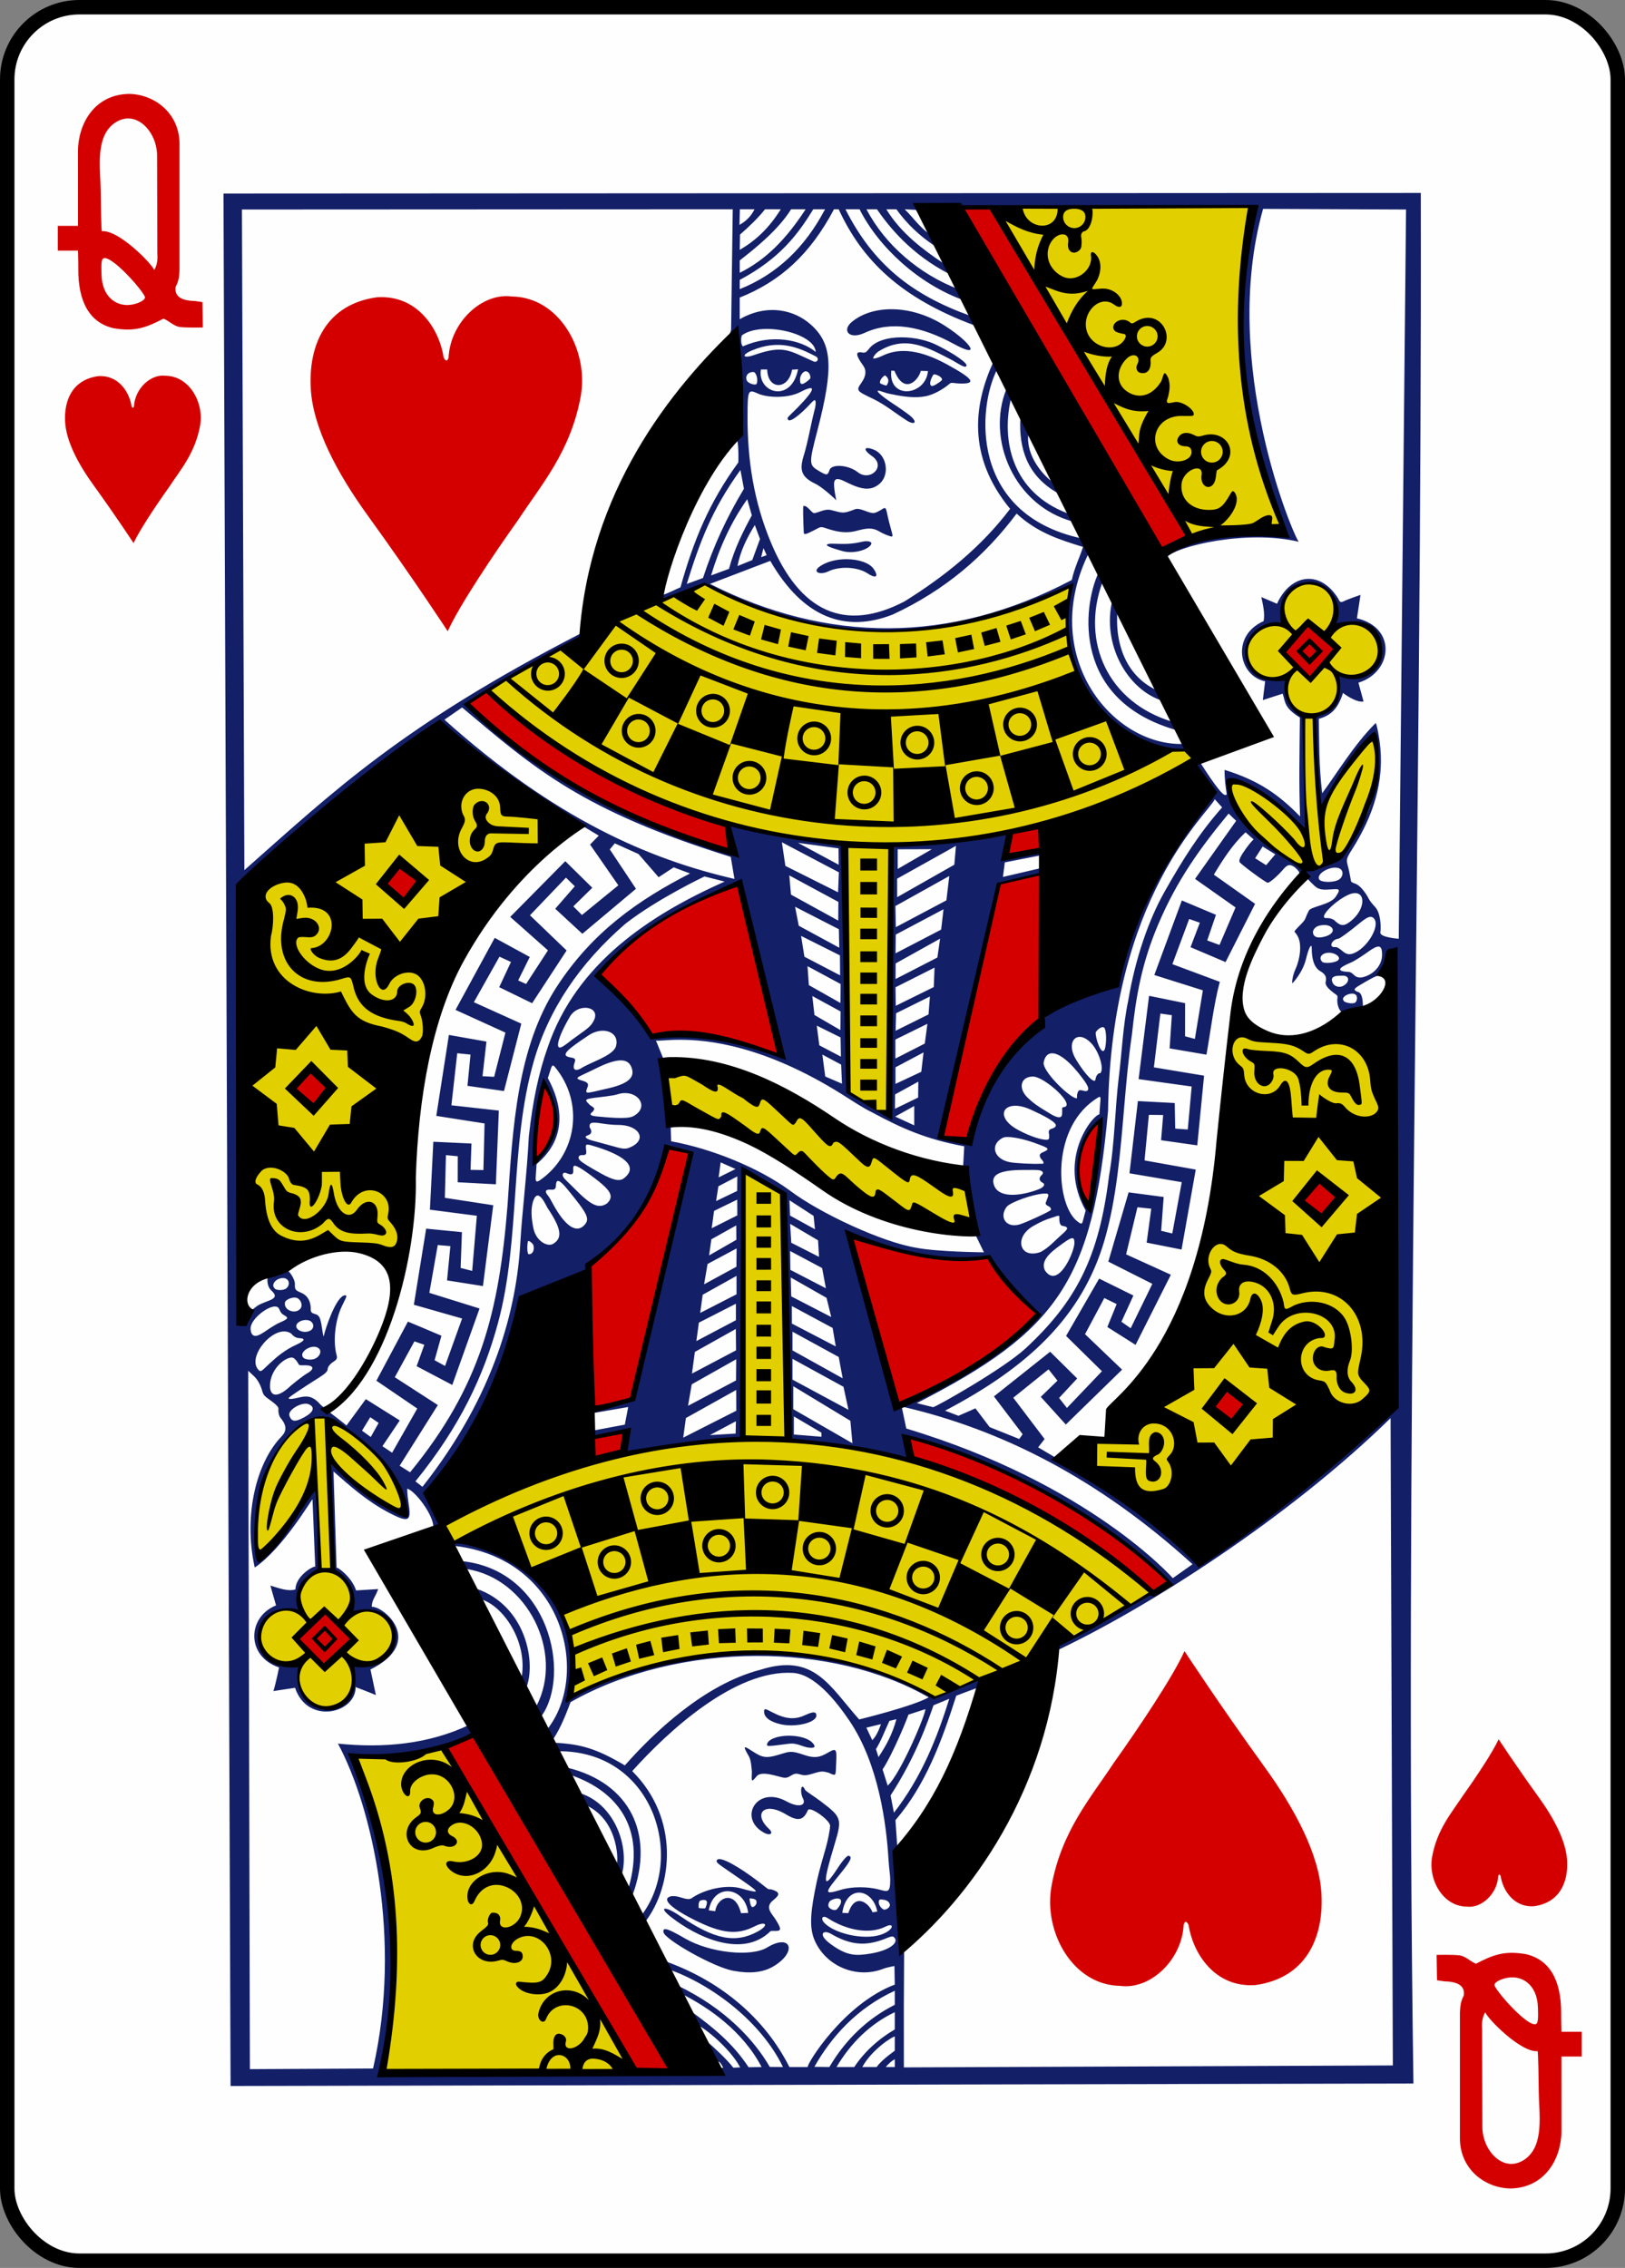 <?xml version="1.0" encoding="utf-8"?>
<svg version="1.2" baseProfile="tiny"
    xmlns="http://www.w3.org/2000/svg"
    xmlns:svg="http://www.w3.org/2000/svg"
    xmlns:xlink="http://www.w3.org/1999/xlink"
    viewBox="-1 -1 225 314" width="225px" height="314px"
    fill="#d40000">
    <rect x="-1" y="-1" width="225" height="314" fill="#808080" stroke="none"/>
    <defs>

        <path id="suit" d="M16.491,0.199
            c7.12-0.475,10.831,5.639,11.556,10.456c0.432,0.766,0.668,0.55,0.834-0.042c0.348-6.186,5.855-11.24,10.955-10.55
            c8.3,0.108,13.344,9.393,11.926,17.251c-1.733,9.6-6.877,15.38-10.771,21.332C36.585,44.811,30.654,53.715,28.742,58
            c0,0-6.027-9.222-13.87-20.067c-5.243-7.252-9.44-15.11-9.831-21.875C4.595,8.327,7.751,1.399,16.491,0.199L16.491,0.199z"/>
        <path id="numeral" d="M9.842,0C5.149,0.091,2.822,4.021,2.797,7.953l0.004,10.317H0v3.426h2.801c0,0,0.049,1.564,0.041,2.503
            c-0.039,4.637,1.6,7.447,4.797,8.226c3.066,0.559,4.666-0.102,7-1.311c0.849,0.353,1.441,1.08,2.349,1.172
            c1.004,0.102,3.096,0.054,3.096,0.054l-0.058-3.515l-1.045-0.152c-2-0.034-2.866-0.733-2.649-1.982
            c0.424-0.813,0.485-1.405,0.524-2.389V6.849C16.796,2.572,13.299,0.038,9.842,0z M9.697,3.403c2.239-0.035,4.104,2.573,4.053,5.246
            l0.035,13.481c0.073,0.848-0.062,1.677-0.437,2.259c-0.295-0.86-4.93-5.597-7.248-5.378c0,0-0.094,0.239-0.16-5.686
            c-0.028-2.91-0.793-7.253,1.822-9.214C8.415,3.63,9.07,3.412,9.697,3.403z M12.038,28.031c0.205,0.416-0.556,0.826-1.367,1.053
            c-2.295,0.64-4.545-0.791-4.617-4.08c-0.021-1.003-0.088-2.075,0.265-2.233C7.372,22.296,11.417,26.779,12.038,28.031z"/>
    </defs>

    <rect stroke="#000000" stroke-width="2" rx="10" ry="10" width="223" height="312" fill="#fefefe"/>


    <!-- Big Card -->
    <g class="maxi-card">

        <!-- Top Numeral and Suit -->
        <use xlink:href="#numeral" transform="matrix(1,0,0,1,7,12)"/>
        <use xlink:href="#suit" transform="matrix(0.4,0,0,0.4,6,51)"/>

        <!-- Bottom Numeral and Suit -->
        <use xlink:href="#numeral" transform="matrix(-1,0,0,-1,218,302)"/>
        <use xlink:href="#suit" transform="matrix(-0.4,0,0,-0.4,218,263)"/>

        <!-- Card Face -->
        <use xlink:href="#suit" transform="matrix(0.8,0,0,0.8,38,40)"/><!-- top left -->
        <use xlink:href="#suit" transform="matrix(-0.8,0,0,-0.8,186,274)"/><!-- bottom right -->

        <path fill="#131F67" d="M195.726,25.714L29.945,25.795l0.982,262.016l163.778-0.342C193.438,200.11,195.904,112.916,195.726,25.714z M173.887,27.919
            l19.798,0.087l-1.012,100.966c0,0-2.646-0.175-2.548-0.881c0.134-0.944-0.012-2.713-0.674-3.457
            c-0.279-0.313-0.735-0.807-0.915-1.166c-0.452-0.9-1.196-1.833-1.791-2.085c-0.296-0.125-0.64-0.194-0.685-0.399
            c-0.041-0.19-0.138-0.819-0.265-1.396c-0.316-1.447-0.598-1.401,0.323-2.842c3.189-4.988,4.418-9.578,4.015-14.128
            c-0.126-1.421-0.482-3.263-0.65-3.515c-3.084,3.089-5.315,6.907-7.413,9.729c-0.468-4.03-0.4-7.072-0.469-10.304
            c1.646-0.47,2.643-1.346,3.352-3.588c0,0,1.766,1.382,2.847,1.185l-0.712-2.604c4.721-1.449,5.366-7.609-0.209-8.912l0.502-3.244
            c0,0-1.683,0.563-2.423,0.925c-0.368,0.155-0.459,0.032-0.718-0.501c-2.6-4.045-6.638-3.185-8.418,0.804l-2.177-0.925
            c0.236,1.104,0.518,2.224,0.318,3.328c-4.568,2.034-3.44,7.602,0.207,8.331l-0.317,2.601l2.744-0.886
            c0.4,1.222,0.195,1.928,2.389,3.304c-0.054,5.45-0.142,8.858,0.029,13.7c-2.859-2.928-5.619-4.961-10.455-6.453
            c0,0-0.045,1.174,0.236,2.957c0.093,0.589,0.074,0.502-0.203,0.501c-0.628-0.015-3.462-4.57-3.462-4.57s-0.329,0.004-0.616,0.289
            c-0.338,0.335,0.434,0.953,1.517,2.562c1.269,1.883,1.146,1.803,0.149,2.648c-5.663,4.805-13.843,23.095-12.468,24.873
            c-3.58,0.214-17.534,7.056-20.067,21.16c-0.15,0.636-0.448,1.459-0.448,1.459l-4.035-1.001c2.434-11.553,7.927-35.044,7.927-35.044
            s3.861-1.098,6.121-1.339l-0.024-0.91l-5.316,1.237l0.255-2.013l5.018-0.987l-0.014-0.477l-5.312,0.712l0.867-3.352
            c0,0-11.924,1.752-16.195,1.623c0.271,13.033-0.758,23.861-0.205,37.907l-5.829-3.532c-0.519-9.779-0.674-34.48-0.674-34.48
            l-16.097-2.528l0.534,3.88c-13.344-5.289-26.73-10.155-36.588-20.495c6.068-4.656,16.195-9.274,16.195-9.274l-0.332-0.742
            c-24.9,12.837-34.148,21.755-46.659,32.819l-0.337-91.47l67.959-0.034l-0.227,16.682c0,0-0.088,0.433-0.216,0.583
            c-0.831,4.041,1.554,11.215,1.073,14.707c0.223,1.078,0.145,3.082,0.145,3.082c-4.058,5.558-6.207,10.834-8.014,17.294
            c-0.698,0.277-1.729,0.849-2.456,1.045l-0.207,0.881c1.593-0.874,6.106-2.302,6.106-2.302c20.111,9.804,34.889,7.404,50.705,0.12
            c-2.521,8.853,2.961,20.108,11.981,22.476c1.031,0.271,2.799,0.501,3.81,0.235c1.01-0.291-2.273-7.804-3.728-8.085
            c-4.357-1.888-6.152-6.322-5.688-11.409l-0.722-1.213c-1.486,6.179,2.089,12.452,6.997,13.984l1.319,2.88
            c-8.896-2.668-12.685-10.998-9.723-19.233c0.052-5.14-3.278-7.412-4.807-9.627c-7.736-2.951-9.174-10.116-7.82-15.906
            c3.602,1.531-2.428-5.086-2.428-5.086c-2.652,5.746-3.761,13.01,2.307,20.371c-3.925,5.2-8.986,9.314-14.645,12.829
            c-8.27,4.314-14.473,1.407-18.468-8.148c-2.399-5.737-3.258-11.457-3.246-17.447c0.014-3.709,0.056-3.821,1.444-3.193
            c1.306,0.591,4.137,0.675,5.827-0.197c2.304-1.188,2.195-0.465-0.312,2.114c-0.683,0.701-1.411,1.334-1.411,1.469
            c-0.003,0.762,1.07,0.12,2.601-1.396c0.559-0.554,0.972-1.087,1.146-1.079c0.2,0.01,0.183,0.723-0.048,1.493
            c-0.088,0.296-0.369,1.546-0.626,2.773c-0.257,1.229-0.608,2.671-0.78,3.208c-0.68,2.13-0.496,3.117,1.547,4.101
            c1.077,0.519,2.92,2.285,2.903,2.285c0,0-0.439-1.937-0.276-2.56c0.195-0.749,1.086-0.219,1.992,0.214
            c2.004,0.957,3.171,0.984,4.246,0.087c1.484-1.239,1.059-4.022-0.775-4.748c-1.346-0.533-1.582-0.04-0.238,0.896
            c2.016,1.405-0.257,3.578-1.969,2.231c-1.339-1.054-3.664-1.172-3.924-0.294c-0.245,0.829-0.498,0.679-1.426,0.137
            c-1.44-0.842-1.452-0.989-0.245-5.634c2.286-8.796,2.062-12.025-0.968-14.698c-2.243-1.978-5.947-2.896-9.791-0.698v-2.995
            c5.642-2.255,9.746-5.984,13.056-12.228h0.646c3.295,7.135,8.621,12.259,18.642,16.018c3.915,3.865-4.962-11.103-2.128-4.975
            c-5.317-2.06-10.058-6.051-12.666-11.043h1.449c1.528,2.207,4.623,6.233,10.133,9.016c0.5,0.418,0.982-0.015,0.982-0.015
            s-4.623-7.243-5.379-8.967l46.187-0.327c-1.466,11.249-3.529,23.473,4.593,45.381c-3.81-2-19.084,2.262-16.396,3.104
            c1.35-1.558,11.083-3.857,18.286-2.157C178.232,73.491,167.845,49.389,173.887,27.919L173.887,27.919z M178.828,74.006
            c0.013,0.011,0.025,0.017,0.028,0.005C178.848,74.008,178.837,74.008,178.828,74.006z M143.143,117.415l0.044,1.763l0.366-0.087
            l-0.212-1.715L143.143,117.415z M101.444,27.972h2.027c-0.445,0.916-1.095,1.603-2.085,2.167L101.444,27.972z M104.93,27.972h2.182
            c-1.699,2.705-3.506,4.344-5.688,5.625l0.039-2.119C102.724,30.373,103.927,29.232,104.93,27.972z M108.537,27.972h2.013
            c-2.731,4.197-5.536,7.015-9.126,8.799v-1.715C103.642,33.331,106.786,30.797,108.537,27.972z M111.61,27.972h1.628
            c-2.799,5.332-6.702,9.015-11.813,11.062v-1.281C107.023,34.77,109.472,31.44,111.61,27.972z M116.06,27.972h1.955
            c2.683,5.331,8.255,10.373,14.375,12.584l0.935,2.162C125.257,39.822,119.914,35.597,116.06,27.972z M121.718,27.972h1.396
            c1.468,2.047,3.247,3.709,5.326,5.091l1.267,2.451C126.902,33.626,123.769,31.334,121.718,27.972z M124.266,27.972l1.56,0.082
            l2.066,3.443C126.515,30.724,125.473,29.152,124.266,27.972z M122.474,41.813c-2.14-0.01-4.085,0.58-5.494,1.729
            c-1.489,1.214-0.394,2.536,1.748,1.541c3.647-1.693,7.838-0.93,12.361,1.546c3.81,2.085,2.475-0.088-1.078-2.408
            C127.574,42.609,124.899,41.823,122.474,41.813z M105.272,44.543c3.069,0.024,6.585,1.383,6.67,3.183
            c-2.035-1.702-6.125-2.528-10.05-0.779c-0.301-0.064-0.343-1.132-0.164-1.522C102.573,44.801,103.877,44.532,105.272,44.543z
            M123.856,45.703c-1.94,0-3.716,0.508-4.536,1.6c-0.419,0.517-0.529,0.572-0.992,0.495c-0.902-0.149-0.852,0.372,0.179,1.802
            c0.5,0.693,0.418,1.482-0.251,2.422c-0.767,1.079-0.617,1.121,1.667,2.216c1.745,0.85,3.147,2.056,4.733,3.048
            c1.133,0.64,1.359,0.077,0.313-0.766c-0.359-0.289-1.424-1.049-2.379-1.671c-1.621-1.055-2.811-2.12-1.522-1.647
            c0.591,0.187,0.743,0.265,1.392,0.376c1.67,0.36,3.319,0.562,4.72,0.279c1.005-0.201,2.314-0.865,3.391-1.796
            c0.274-0.127,0.546,0.008,1.213,0.033c2.552,0.1,1.989-0.649-1.676-2.648c-3.625-1.978-6.469-2.338-8.788-1.252
            c-0.982,0.46-1.544,0.574-1.401,0.284c0.148-0.303,0.421-0.655,0.861-0.91c3.749-2.243,6.761-0.384,10.065,1.3
            c1.418,0.845,1.801,1.065,1.97,0.795c0.216-0.346-1.581-1.623-3.992-2.832C127.407,46.098,125.569,45.704,123.856,45.703z
            M111.872,48.301c0.635,0.248,0.351,0.974-0.229,0.745c-3.461-1.555-4.156-2.312-8.282-0.873c-1.362,0.475-1.902,0.055-0.229-0.662
            C106.776,45.986,109.42,47.014,111.872,48.301L111.872,48.301z M109.5,50.129c-0.938,4.763-5.678,3.294-5.143,0.024l0.871,0.005
            c0.068,2.876,2.95,2.856,3.443,0.028L109.5,50.129z M137.071,50.139l1.276,2.73c-2.792,6.876,0.998,16.135,9.241,18.353
            c0,0,1.33,2.044,1.069,2.303C133.182,70.1,134.372,55.347,137.071,50.139z M122.411,50.318l0.434,0.023
            c1.337,3.319,3.277,1.412,3.655,0.01l0.987,0.024C127.186,53.813,121.971,54.396,122.411,50.318z M110.483,50.413
            c0.627-0.073,0.84,0.867,0.665,1.04c-0.049,0.048-1.194,1.161-1.334,0.506C109.609,51.001,110.223,50.46,110.483,50.413z
            M103.264,50.51c0.053,0,0.106,0.003,0.164,0.01c0.389,0.296,0.535,1.181,0.332,1.637c-0.229,0.239-1.159-0.087-1.339-0.442
            C102.145,51.194,102.47,50.504,103.264,50.51z M128.364,50.827c0.306,0.013,1.146,0.376,1.064,0.78
            c-0.021,0.103-1.19,0.964-1.454,0.823c-0.508-0.27,0.194-1.507,0.294-1.584C128.284,50.833,128.321,50.825,128.364,50.827z
            M121.526,50.977c0.008-0.002,0.017-0.002,0.019,0c0.091,0.067,0.838,0.532,0.203,1.392c-0.044,0.06-0.893-0.242-0.905-0.342
            C120.773,51.527,121.408,51.012,121.526,50.977z M140.278,57.006c-0.188,3.952,0.842,7.789,5.158,10.253l-0.93-1.695
            c-1.106-0.881-3.425-3.396-3.135-6.391L140.278,57.006z M101.521,64.071l0.486,2.601c-2.375,3.946-4.178,7.824-5.673,12.357
            l-2.244,0.818C95.872,74.13,97.52,69.601,101.521,64.071z M102.465,68.121l0.635,2.234c-1.166,2.148-2.412,4.576-3.163,7.401
            l-2.48,0.915C98.573,74.929,100.204,71.292,102.465,68.121z M110.328,69.046c-0.036,0-0.073,0.004-0.11,0.014
            c-0.026,0.441-0.021,1.658,0.072,3.665c0.018,0.381,0.392,0.221,1.444-0.317c0.919-0.47,0.824-0.544,1.715-0.246
            c2.466,0.845,3.588,0.478,4.551,0.229c1.469-0.378,2.069-0.225,2.923,0.286c0.47,0.28,1.111,0.488,1.238,0.534
            c0.676,0.246,0.418-0.052-0.044-1.878c-0.52-2.055-0.297-2.279-1.12-1.744c-0.181,0.117-0.703,0.406-0.988,0.439
            c-0.718,0.084-1.916-0.796-2.63-0.517c-1.73,0.678-1.715,0.499-3.321,0.105c-0.804-0.197-1.572,0.292-2.27,0.43
            C111.389,70.097,110.884,69.041,110.328,69.046z M139.763,70.11c2.923,2.682,5.928,3.599,9.188,4.614
            c-0.394,1.333-1.18,2.832-1.546,4.574c-16.967,8.968-34.016,8.687-50.099,0.545l8.346-3.188c4.56,7.896,10.404,10.005,16.976,7.421
            C129.971,80.659,135.407,75.907,139.763,70.11z M103.51,71.69l0.722,1.936l-1.073,2.919l-2.047,0.828
            C101.503,75.384,102.26,73.75,103.51,71.69z M118.843,73.934c-0.508,0.024-1.275,0.365-3.024,0.375
            c-0.947,0.006-1.688-0.079-2.057-0.005c-0.762,0.155,0.129,0.495,1.835,0.982c1.706,0.486,3.791-0.246,4.05-0.986
            C119.71,74.118,119.486,73.903,118.843,73.934z M104.709,74.887l0.447,0.982l-0.766,0.274L104.709,74.887z M149.818,75.441
            l1.267,2.885c-2.194,4.749-3.651,17.766,10.999,21.815l0.641,1.864C152.752,102.199,142.76,89.526,149.818,75.441z M116.272,76.423
            c-1.432-0.014-2.932,0.342-3.896,1.107c-0.872,0.69,0.194,1.126,1.329,0.573c1.47-0.715,3.925-0.656,5.365,0.246
            c1.102,0.751,1.676,0.618,0.938-0.525C119.43,76.927,117.894,76.44,116.272,76.423z M180.239,79.664
            c3.83-0.063,4.228,5.419,3.482,5.89c0.216-0.072,0.87-0.265,1.801-0.24c2.807,0.073,4.27,1.624,4.431,3.881
            c0.163,2.273-1.565,3.541-4.084,3.414c-0.935-0.046-1.579-0.141-1.536,0.024c0.468,1.817-0.097,4.556-2.504,5.239
            c-0.276,0.079-0.671,0.465-0.68,0.603c-0.18,2.882,0.641,12.781,0.641,12.781s4.513-7.585,5.529-8.736
            c1.986-2.712,2.345-2.469,2.35,2.037c-0.329,6.251-1.332,7.685-5.014,12.931c-1.576,2.259-5.308,1.072-4.97,2.601
            c0.075,0.337,0.681,0.942,1.286,1.517c0.388,0.367,0.789,0.599,1.695,0.568c1.592-0.053,2.212-0.376,1.261,1.008
            c-0.752,1.095-3.397,1.321-3.695,1.892c-0.693,1.324-0.219,1.031-1.403,2.195c-0.907,0.994-0.592,0.487-0.179,1.306
            c0.648,1.055,0.379,3.16-0.265,4.579c-0.524,1.156-0.466,1.98-0.466,1.98c0.01,0.097,1.474-1.511,1.915-3.367
            c0.367-1.545,0.798-2.319,0.795-1.454c-0.005,1.091,0.186,2.574,1.17,3.14c0.778,0.447,0.891,0.895,0.761,1.444
            c-0.134,0.569,0.475,1.07,1.074,1.546c0.141,0.141,0.614,0.326,0.563,0.626c-0.16,0.95,0.226,2.066,0.917,2.248
            c0.309,0.153,2.274-0.015,2.599-1.121c-0.031-0.353-0.003-1.804-0.785-1.888c-0.553-0.254-0.495-0.406,0.342-0.905
            c1.252-0.746,2.16-1.282,2.779-1.396c0.827-0.112,1.622-1.011,1.622-1.011l0.159,59.667c-7.426,7.601-15.565,15.165-26.299,22.6
            c-6.237-5.197-13.053-10.459-20.289-14.398l-2.499-1.479l0.896-1.146l-4.339-5.721l4.884-3.93l1.237,1.564l-2.312,2.244l3.467,3.834
            l7.792-7.6l-5.133-4.912l2.672-5.003l1.71,0.838l-1.291,3.173l3.906,2.471l4.888-9.708l-6.198-2.822l1.57-6.521l1.912,0.202
            l-0.636,4.695l4.83,0.958l1.965-11.071l-7.089-1.267l0.602-6.313l1.979,0.024l-0.289,3.491l5.009,0.713l0.943-9.65l-6.948-1.151
            l0.896-7.45l1.589,0.227l-0.308,4.595l5.1,0.871c0.561-3.115,1.017-7.028,1.849-10.084l-6.568-2.446l2.326-6.256l1.479,0.516
            l-1.291,3.39l4.85,2.062l4.089-8.066l-5.712-4.04c1.28-2.123,2.558-4.142,4.388-5.861l1.122,0.978c0,0-0.412,0.371-1.045,1.247
            c-0.77,1.064-1.011,1.602-0.905,1.879c0.104,0.273,3.632,2.878,3.9,2.879c0.312,0.002,1.481-1.065,2.085-1.781
            c0.646-0.767,0.984-0.841,1.652-0.361c0.133,0.096,0.324,0.285,0.462,0.448c0.16,0.192,0.225,0.354,0.241,0.477
            c0.016,0.12-0.019,0.201-0.049,0.25c0.057-0.054,0.18-0.146,0.443-0.294c0.479-0.267-0.929-1.505-2.08-2.147
            c-3.444-1.933-7.496-5.575-8.433-10.132c-0.344-2.047,4.947,0.414,8.591,4.045c0.553,0.549,2.605,2.538,2.605,2.538
            c-0.3-5.268-0.729-10.618-0.496-15.95l-0.804-0.559c-1.126-0.784-1.56-2.071-1.662-3.361c-0.07-0.89,0.693-1.344-1.05-1.286
            c-3.626,0.032-5.725-3.381-3.524-6.299c0.786-1.092,4.131-1.625,4.127-1.599C175.782,81.713,178.349,79.841,180.239,79.664z
            M178.919,120.246C178.851,120.312,178.88,120.312,178.919,120.246z M183.721,85.554c-0.048,0.016-0.102,0.034-0.102,0.034
            C183.655,85.586,183.69,85.573,183.721,85.554z M62.981,96.952c10.127,8.526,16.589,14.263,37.201,20.685l0.511,3.053
            c-11.853-2.736-24.782-8.275-40.154-22.047L62.981,96.952z M59.932,98.922c6.412,5.986,12.986,10.546,19.639,14.37l2.336,1.406
            l-1.204,1.233l3.915,5.644l-5.037,4.108l-1.199-1.194l2.629-2.576l-3.741-3.68l-7.623,7.715l5.225,4.633l-3.029,4.657l-1.098-0.496
            l1.608-3.246l-4.854-2.648l-5.427,9.973l6.91,3.146l-1.561,6.12l-1.613-0.081l0.545-4.797l-5.196-0.92l-1.748,11.206l6.684,1.05
            l-0.159,6.453l-1.781-0.028l0.125-3.646l-5.278-0.246l-0.472,9.405l6.496,0.843l-0.645,7.633l-1.6-0.409l0.179-4.955l-4.95-0.486
            l-1.705,10.536l6.68,1.907l-2.36,6.568l-1.449-0.794l0.948-3.391c-1.218-0.531-4.642-1.955-4.642-1.955l-4.363,8.182l5.658,3.853
            l-3.481,6.116l-1.344-0.9l2.403-3.568l-4.7-2.952l-2.678,3.655c-1.137-0.987-3.18-2.357-3.958-3.274
            c-0.833-0.759-1.467-0.874-2.538-0.622c-0.846,0.2-1.66,0.353-1.474,0.054c0.092-0.147,1.697-1.229,4.151-2.784
            c0.686-0.435,1.227-0.814,1.218-1.203c-0.006-0.291,0.372-0.751,0.867-1.051c0.548-0.331,0.425-0.639,0.337-0.982
            c-0.475-1.84-0.175-4.709,0.751-6.641c0.62-1.293,0.814-1.524,0.409-1.526c-1.193,0.153-2.649,4.479-2.928,5.697
            c-0.094-0.097-0.224-1.237-0.308-1.676c-0.153-0.793-0.265-1.284-0.901-1.436c-0.761-0.181-0.52-0.545-0.597-1.117
            c-0.126-0.928-0.564-1.516-1.358-1.845c-0.764-0.315-0.847-0.443-0.813-1.203c-0.003-0.598-0.625-1.609-1.089-1.932l-2.648,0.935
            c-0.208,0.699,0.069,1.605,0.506,1.936c1.331,1.253-0.616,1.27-1.95,2.085c-0.36,0.233-0.792,0.741-1.084,0.573
            c-0.847-0.277-0.78,2.253-1.613,1.937l0.202-60.693C39.252,114.246,59.932,98.922,59.932,98.922z M167.198,109.656l1.021,1.132
            c-3.167,3.563-5.463,7.232-7.994,11.712c-2.159,3.822-4.025,9.174-5.004,15.011c-0.755,3.573-0.871,7.209-1.339,10.864
            c-0.476,3.934-0.566,9.229-1.319,13.383c-1.39,11.392-4.589,17.452-11.543,23.915c-3.057,2.841-12.565,8.205-12.824,8.153
            l-2.254-0.559c19.497-9.98,24.372-16.864,26.481-40.491C152.836,123.135,166.319,111.654,167.198,109.656z M169.115,111.641
            l1.045,1.007l-5.692,8.037l5.61,3.954l-2.225,5.196l-1.7-0.631l1.209-3.545l-4.72-1.988l-3.813,10.324l6.723,2.119l-1.107,6.728
            l-1.358-0.366l0.005-4.584l-4.989-1.017l-1.449,11.534L164,149.43l-0.539,5.952l-1.739-0.12l-0.067-3.544l-5.1-0.271l-1.165,9.998
            l7.238,1.228l-1.311,7.104l-1.541-0.366l0.347-4.686l-4.854-0.641l-2.809,9.593l6.098,3.073l-3.001,6.149l-1.285-0.896l1.661-3.636
            l-4.743-2.341l-4.58,7.937l4.97,4.888l-4.854,5.085l-1.083-1.387l2.504-2.696l-3.742-3.703l-7.782,6.188l3.974,5.235l-0.468,0.659
            l-4.103-1.646l-1.965-2.596l-2.351,1.03l-1.854-0.708c11.494-6.026,18.973-13.015,22.061-23.554c1.696-5.827,2.2-12.186,2.75-18.594
            c0.286-3.328,0.582-6.671,1.064-9.959c0.566-5.37,1.389-9.878,3.568-15.059C161.944,120.865,165.156,116.436,169.115,111.641
            L169.115,111.641z M107.261,115.614l7.894,4.161l-0.116,2.765l-7.296-3.655L107.261,115.614z M109.481,115.691l5.625,0.771
            l0.024,2.269L109.481,115.691z M84.126,115.763l3.284,1.479l2.784,3.212l2.085-1.367l2.264,0.848
            c-7.152,3.675-13.498,8.073-18.439,15.66c-5.508,8.456-6.12,19.525-6.824,30.21c-1.175,14.738-3.702,25.09-13.499,37.037
            l-1.444-0.91l5.287-8.398l-5.961-3.853l2.716-4.965l1.372,0.472l-1.064,2.962l4.932,2.601l3.78-10.585l-6.954-2.167l1.166-6.622
            l1.748,0.154l-0.463,4.743l4.971,0.785l1.425-11.191l-6.698-1.026l0.149-5.913l1.642,0.158l-0.01,3.598l5.283,0.284l0.409-10.209
            l-6.568-0.728l0.809-7.209l1.84,0.188l-0.424,4.325l5.057,0.722l2.398-9.333l-6.569-2.966l3.545-6.304l1.594,0.731l-1.628,3.491
            l4.556,2.221l4.777-7.301l-5.075-4.874l4.984-5.215l1.223,1.199l-2.706,3.11l3.751,3.468l7.426-6.231l-3.626-5.452L84.126,115.763z
            M131.364,116.11l-0.23,2.615l-7.912,4.493l-0.005-2.562L131.364,116.11z M173.829,116.201l1.748,1.084l-1.267,1.502l-1.526-0.963
            L173.829,116.201z M128.036,116.573l-4.739,2.735v-2.721L128.036,116.573z M183.918,119.124c0.247,0.006,0.475,0.06,0.65,0.174
            c0.477,0.311,0.408,1.077-0.13,1.454c-0.701,0.491-2.622,0.458-2.812-0.048C181.352,119.975,182.846,119.1,183.918,119.124z
            M108.287,120.203l6.8,3.67l-0.024,2.586l-6.545-3.598L108.287,120.203z M130.44,120.285l-0.4,3.371l-7.002,3.713l-0.058-2.924
            L130.44,120.285z M96.546,120.348l2.788,0.708c-10.322,4.604-20.523,11.284-24.492,22.938c-1.239,3.487-2.075,7.368-2.619,12.338
            c-0.256,5.24-0.932,10.398-1.18,14.769c-0.505,8.899-3.434,20.951-13.553,33.755l-0.968-0.761
            c6.207-7.649,9.435-14.585,11.428-21.912c3.158-11.659,1.593-24.526,4.96-36.263c2.055-7.14,6.319-13.523,12.709-19.046
            C90.065,123.419,96.546,120.348,96.546,120.348L96.546,120.348z M101.232,121.325c0.03-0.002,0.045-0.001,0.048,0.01
            c2.507,8.437,5.602,23.813,5.602,23.813c-6.629-3.206-17.664-2.619-17.664-2.619s-6.209-8.01-7.412-8.669
            C86.771,127.163,100.284,121.372,101.232,121.325z M186.586,122.655c1.526-0.049,1.417,2.271-0.516,3.848
            c-0.986,0.806-1.443,0.692-2.172,0.048c-0.214-0.287-0.835-0.492-1.29-0.438c-1.083-0.005,1.057-2.244,2.961-3.169
            C185.964,122.752,186.303,122.663,186.586,122.655z M109.086,124.542l6.063,3.111l0.058,2.562l-5.61-3.043L109.086,124.542z
            M129.64,124.889l-0.327,2.817l-6.313,3.284l0.033-2.596L129.64,124.889z M188.719,125.939c0.21-0.02,0.373,0.062,0.525,0.231
            c0.86,0.958-0.775,3.862-2.629,4.733c-0.713,0.335-1.151,0.28-1.744-0.23c-0.287-0.248-0.714-0.574-0.958-0.549
            c-1.062,0.108-0.476-1.082,0.381-1.151c0.236-0.02,1.722-1.131,2.846-2.066C187.893,126.281,188.37,125.971,188.719,125.939z
            M182.305,127.071c1.34-0.032,1.828,1.083,0.241,1.57c-1.131,0.347-1.761,0.1-1.758-0.66
            C181.026,127.2,181.709,127.11,182.305,127.071z M109.919,128.578l5.38,2.696l0.023,2.765l-4.94-2.577L109.919,128.578z
            M129.168,128.958l-0.376,2.615l-5.793,2.976l0.015-2.162L129.168,128.958z M189.89,130.056c0.366,0.023,0.475,0.432,0.472,1.156
            c-0.005,1.2-0.8,2.309-1.994,2.851c-0.874,0.397-1.49,0.366-1.926-0.101c-0.198-0.213-0.475-0.385-0.616-0.391
            c-1.871-0.074-1.57-0.557,0.222-1.305c0.631-0.264,1.869-1.122,2.456-1.541C189.163,130.254,189.605,130.038,189.89,130.056z
            M183.023,130.908c0.918,0.004,1.726,0.651,1.218,1.069c-0.395,0.325-1.875,0.481-2.167,0.188
            C181.52,131.607,182.013,130.905,183.023,130.908z M110.811,132.768l4.584,2.471l-0.023,2.629l-4.378-2.476L110.811,132.768z
            M128.398,132.97l-0.106,2.691l-5.264,2.596l-0.033-2.566L128.398,132.97z M185.031,134.086c0.89,0.064,0.778,0.927,0.058,1.345
            c-0.537,0.373-1.232,0.177-1.517-0.26C182.932,133.954,184.386,134.101,185.031,134.086z M186.817,136.849
            c0.148,0.298,0.066,0.83-0.226,0.998c-0.391,0.165-1.404-0.007-1.561-0.302c-0.129-0.243-0.099-0.37,0.149-0.617
            C185.594,136.599,186.526,136.354,186.817,136.849L186.817,136.849z M111.475,136.9l3.915,2.138l-0.023,2.582l-3.598-2.091
            L111.475,136.9z M127.757,136.967l-0.192,2.484l-4.556,2.259l0.062-2.422L127.757,136.967z M80.062,138.532
            c0.977,0.011,1.73,0.662,1.156,1.771c-0.359,0.693-0.63,0.95-2.191,2.052c-0.638,0.45-1.19,0.861-1.233,0.915
            c-0.042,0.054-0.449,0.335-0.717,0.521c-1.4,0.969-0.914-1.055,0.833-4.036C78.41,138.901,79.302,138.524,80.062,138.532z
            M127.41,140.747l-0.361,2.735l-4.074,2.08v-2.634L127.41,140.747z M112.091,141.002l3.294,1.633l0.049,2.663l-2.991-1.57
            L112.091,141.002z M151.662,141.209c0.105-0.004,0.198,0.032,0.265,0.126c0.271,0.377,0.313,2.009,0.048,2.933
            c-0.461,1.086-1.357-1.654-1.257-2.351C150.91,141.603,151.345,141.223,151.662,141.209z M82.416,141.705
            c1.333-0.024,2.296,0.886,1.845,2.234c-0.52,1.303-3.526,2.122-4.883,3.02c-0.888,0.44-1.103-0.037-0.828-0.804
            c0.126-0.354,0.224-0.633-0.453-0.732c-1.643-0.242-0.642-1.04,2.369-3.058C81.126,141.923,81.811,141.717,82.416,141.705z
            M148.479,142.558c0.473-0.005,1.056,0.271,1.657,0.925c1.034,1.123,1.782,3.488,1.218,4.103c-0.432-0.048-0.646,0.59-0.669,0.848
            c-0.065,0.745-1.425-0.614-2.711-2.759C146.938,143.947,147.44,142.57,148.479,142.558z M92.997,142.957
            c4.061-0.027,11.814,0.812,22.547,7.527c1.369,0.857,2.738,1.804,4.286,2.567c4.071,2.195,7.432,3.684,12.68,4.661l-0.149,2.716
            c-0.047,0.857,1.366,5.82,0.718,8.611c-0.963-0.019,0.93,0.823,0.93,0.823l1.232,2.523c0,0-6.442-0.055-9.371-0.631
            c-4.718-0.768-13.329-4.767-17.491-7.912c-4.323-3.172-10.853-5.808-16.45-6.829l-0.077-2.336c0,0-0.556-7.997-1.002-9.092
            l-1.03-2.528C90.072,143.16,91.151,142.97,92.997,142.957z M126.875,144.71l-0.312,2.683l-3.573,1.676v-2.297L126.875,144.71z
            M144.684,144.831c1,0.002,2.515,1.172,4.243,3.511c0.39,0.526,0.689,0.983,0.746,1.3c0.053,0.292-0.127,0.46-0.414,0.424
            c-0.681-0.123-0.931-0.369-1.122,0.477c-0.047,0.21,0.074,0.589-0.158,0.521c-1.214-0.356-4.683-3.855-4.47-4.975
            C143.669,145.247,144.084,144.829,144.684,144.831z M112.862,145.009l2.605,1.387l0.115,2.645l-2.316-0.997L112.862,145.009z
            M84.864,145.814c0.8-0.026,1.296,0.289,1.55,0.91c0.613,1.496-0.472,2.396-3.693,3.072c-2.799,0.665-2.741,0.707-2.35-0.332
            c0.259-0.689-0.605-0.767-1.089-0.949c-0.816-0.309-0.148-0.404,2.201-1.574C82.958,146.205,84.063,145.839,84.864,145.814z
            M75.549,146.522c0.08-0.007,0.175,0.068,0.313,0.24c4.069,4.93,3.022,12.114-2.129,15.661c-0.585,0.387-0.605,0.028-0.539-0.742
            l0.101-1.464c0.027-0.29,5.918-3.907,1.561-11.952l0.366-1.137C75.338,146.766,75.417,146.532,75.549,146.522z M142.031,148.053
            c1.606,0.006,6.115,4.097,4.194,4.242c-0.226,0.018-0.148,0.311-0.148,0.496c0,0.187-0.011,0.541-0.062,0.675
            c-0.139,0.356-0.665,0.286-1.474-0.193c-2.052-1.214-2.518-1.602-3.227-2.272C139.917,149.679,140.314,148.046,142.031,148.053z
            M126.154,148.756l-0.029,2.205l-3.212,1.556l0.02-1.993L126.154,148.756z M85.446,150.34c2.162-0.074,3.378,2.08,1.219,3.212
            c-0.863,0.453-3.706,0.136-5.027,0.02c-1.493-0.131-0.611-0.574-0.53-0.708c0.205-0.337,0.364-0.389-0.414-0.853
            c-0.618-0.65-0.973-0.81,0.573-1.011c0.75-0.098,2.571-0.275,3.202-0.481C84.809,150.407,85.137,150.351,85.446,150.34z
            M151.253,150.865c0.159-0.008,0.142,0.257,0.077,0.943l-0.106,1.474c-0.984,0.157-5.876,6.238-1.902,13.311l-0.332,1.258
            c-0.152,0.621-0.202,0.712-0.718,0.327c-2.978-2.059-3.944-12.536,2.226-16.87C150.899,151.042,151.129,150.87,151.253,150.865z
            M139.637,152.093c0.575,0.011,1.279,0.173,2.086,0.539c1.879,0.855,3.128,1.547,3.419,2.004c0.18,0.282-0.103,0.517-0.481,0.626
            c-0.459,0.132-0.515,0.324-0.391,0.862c-0.001,0.312,0.079,0.658-0.312,0.679c-0.725,0.039-2.345-0.472-3.982-1.354
            C137.208,153.961,137.584,152.057,139.637,152.093z M125.585,152.127v2.682l-2.64-1.218L125.585,152.127z M81.348,154.434
            c0.279,0.007,0.649,0.058,1.137,0.135c0.594,0.095,1.518,0.187,1.993,0.178c3.008-0.052,4.253,2.042,1.772,3.106
            c-0.679,0.291-0.961,0.26-2.817-0.279c-0.889-0.258-1.978-0.529-2.423-0.655c-0.894-0.253-1.203-0.535-0.611-0.736
            c0.551-0.188,0.599-0.569,0.256-1.074C80.571,154.602,80.733,154.417,81.348,154.434z M151.239,154.434
            c-0.426,4.153-0.774,7.391-1.401,11.456C149.379,165.71,146.134,158.049,151.239,154.434z M138.582,156.422
            c0.979,0.019,2.631,0.396,4.238,1.026c1.404,0.517,1.582,0.655,0.611,1.069c-0.586,0.25-0.515,0.474-0.342,0.856
            c0.268,0.288,0.773,0.862-0.023,0.747c-0.945,0.07-3.428-0.069-4.186-0.202c-2.267-0.398-2.884-2.441-1.025-3.391
            C138.005,156.452,138.256,156.416,138.582,156.422z M80.346,157.472c0.21,0,0.594,0.113,1.291,0.333
            c4.07,1.284,5.72,2.84,3.727,4.349c-0.578,0.438-1.475,0.252-3.168-0.693c-1.731-0.967-2.601-1.497-2.924-1.84
            c-0.32-0.341-0.146-0.731,0.347-0.698c0.676,0.045,0.574-0.294,0.521-0.862C80.101,157.662,80.076,157.473,80.346,157.472z
            M91.325,157.848l3.121,0.708l-7.792,34.076c-2.66,0.768-4.193,1.098-6.062,2.104l5.389-0.93l-0.468,2.438l-4.893,0.919l-0.11,0.728
            l5.605-1.011c0,0-0.2,2.325-0.396,3.227c5.35-0.432,10.633-1.919,16.013-1.961c0,0,0.131-26.893,0.11-29.823
            c-0.021-3.168,0.005-6.954,0.005-6.954l5.394,3.044l0.892,33.893l16.894,2.745c-0.118-0.571-0.578-3.191-0.578-3.191
            c12.525,3.692,25.225,9.152,36.465,20.435c-5.23,2.83-10.175,5.637-15.256,8.357l-0.737,1.06
            c12.887-6.02,32.476-18.534,46.621-32.367l0.313,89.621l-67.705,0.271c0,0-0.003-4.316-0.005-8.385l0.039-7.493
            c-0.275-4.806,0.562-10.098-0.91-14.129l-0.289-4.224c4.173-4.854,6.428-10.973,8.418-17.227c0,0,2.008-0.777,2.985-1.122
            l0.337-1.228c-1.94,0.991-6.395,2.653-6.395,2.653c0.479-0.375-9.472-4.563-15.618-5.548c-10.141-1.623-23.783,0.049-34.658,5.442
            c-0.533,0.375-0.761,0.366-0.626-0.121c2.524-9.184-2.795-18.402-12.131-21.073c-1.981-0.567-3.603-0.563-3.603-0.563l0.169,0.804
            c15.257,1.72,18.836,17.842,12.962,25.331c-1.539,2.471-1.774,3.192,1.458,3.11c13.064-0.107,17.604,14.489,11.651,22.566
            c0.016-0.062,0.482,0.94,0.482,0.94c3.713-4.901,4.701-14.213-1.878-20.756c4.863-5.424,14.201-14.104,22.277-13.596
            c2.939,0.186,5.841,3.743,7.772,6.584c4.091,6.014,5.143,14.411,5.433,19.2c0.071,1.255,0.238,2.166,0.24,2.826
            c0.007,1.918-0.359,1.688-1.599,1.368c-1.555-0.401-3.688-0.418-5.264,0.062c-2.532,0.771-2.124,0.332,0.13-2.461
            c1.33-1.647,1.509-2.155,0.959-2.264c-0.168-0.032-0.731,0.532-1.469,1.667c-2.224,3.42-2.051,2.016-0.443-3.318
            c1.045-3.468,0.938-3.71-1.907-5.865c-0.941-0.714-2.099-1.406-2.201-1.623c-0.536-1.138-0.76,0.289-0.279,1.228
            c0.47,0.917-0.524,1.336-2.272,0.391c-4.114-2.279-6.793,2.334-3.121,4.334c0.866,0.471,1.349,0.084,0.68-0.535
            c-2.26-2.089-0.688-3.849,2.369-1.998c1.767,1.069,2.438,0.727,3.029-0.611c0.327-0.546,3.07,1.419,3.067,2.182
            c-0.002,0.5-0.319,2.101-0.631,3.173c-0.879,3.026-1.117,3.967-1.498,5.929c-0.689,3.558-0.671,5.381,0.067,6.944
            c1.656,3.504,5.824,5.156,9.439,3.746c0.525-0.205,1.531-0.375,1.531-0.375l0.043,2.571c-7.128,2.699-12.278,11.126-12.044,11.413
            l-2.543,0.005c-3.375-6.7-9.313-11.745-16.859-14.534c0,0-0.908-1.511-0.097,1.248c0.05,1.106,1.216,2.667,2.157,3.212
            c3.585,1.822,8.329,5.054,10.946,10.069l-1.801,0.029c-2.196-3.348-5.041-5.608-7.739-7.58c-0.634-0.134,0.463,6.07,3.054,7.984
            l-46.473,0.809c3.172-12.407,3.781-26.175-3.65-44.223c6.161,0.378,11.626-0.943,16.634-3.13l-0.452-1.286
            c-5.706,2.724-11.967,3.26-18.232,2.62c4.754,8.801,8.913,27.242,4.863,44.979L33.6,285.48l-0.236-96.69
            c0,0,0.667,0.608,0.877,0.818c0.535,0.537,0.897,1.341,1.05,1.922c0.194,0.743,0.4,0.788,1.464,1.584
            c0.51,0.382,0.805,0.718,0.804,0.915c-0.029,0.22-0.036,0.897,0.309,1.314c0.937,1.133,0.771,1.859,0.067,2.591
            c-3.271,3.402-5.318,10.552-3.665,18.093c3.879-2.61,7.873-9.437,7.999-9.448l0.376,9.323c-0.345-0.076-2.712,1.326-2.74,3.159
            c-1.072,0.319-2.381-0.214-3.468-0.534l0.784,2.746c-3.98,1.588-4.195,7.032,0.418,8.587c0,0-0.421,2.129-0.783,3.273l2.996-0.457
            c1.739,5.196,8.42,3.532,8.388-0.093c0,0,2.032,0.764,2.804,1.104l-0.751-3.542c7.596-3.79,1.913-8.752,0.179-8.681
            c0.023-0.99,0.478-1.303,0.895-2.456l-3.067,0.192c-0.562-1.829-2.624-3.326-2.701-3.125l-0.424-13.345
            c2.319,2.022,4.601,4.097,7.676,5.707c2.838,1.485,3.127,1.153,2.707-1.411c-0.19-1.157-0.174-1.917-0.174-1.917
            c1.064,0.25,3.751,3.74,3.621,5.461c0.981,1.28,1.871-2.163-0.659-5.095c6.735-7.054,11.868-18.745,12.964-26.713l8.957-3.563
            l0.102-1.166C86.468,169.95,89.651,164.272,91.325,157.848L91.325,157.848z M98.781,159.933l2.062,0.92l-2.341,1.161L98.781,159.933
            z M78.92,160.496c0.397,0.184,0.999,0.579,1.825,1.185c1.752,1.285,2.773,2.169,2.808,2.947c0.017,0.385-0.266,0.883-0.708,1.117
            c-1.058,0.562-2.07,0.103-4.358-2.239c-0.739-0.756-1.233-1.161-1.459-1.497c-0.263-0.393-0.068-0.762,0.366-0.603
            C79.25,162.245,77.643,159.917,78.92,160.496z M142.04,160.978c0.382,0.002,0.683,0.011,0.872,0.049
            c0.496,0.1,0.64,0.381,0.332,0.654c-0.476,0.425-0.341,0.854,0.14,1.084c0.33,0.157,0.196,0.489-0.202,0.718
            c-0.232,0.133-0.588,0.276-1.074,0.429c-2.812,0.879-4.885,0.616-5.427-0.693c-0.624-1.506,0.569-2.237,4.007-2.235
            C141.198,160.984,141.658,160.977,142.04,160.978z M101.092,161.874l-0.023,2.018l-2.919,1.401l0.318-2.047L101.092,161.874z
            M76.286,162.505c0.256,0.015,0.676,0.408,1.286,1.155c2.814,3.448,3.194,4.113,2.272,5.028c-1.093,1.084-2.625,0.035-4.276-2.986
            c-0.222-0.406-0.493-0.928-0.655-1.117c-0.605-0.709-0.338-0.931,0.429-0.871c0.421,0.032,0.62-0.116,0.631-0.55
            C75.985,162.707,76.087,162.493,76.286,162.505z M143.745,164.248c0.513,0,0.474,0.175,0.245,0.771
            c-0.176,0.527-0.464,0.698,0.279,1.03c0.123,0.061,0.397,0.398,0.149,0.544c-0.587,0.397-3.211,1.592-4.16,1.907
            c-1.846,0.612-2.981-0.891-1.897-2.384c0.454-0.625,3.574-1.758,5.129-1.858C143.587,164.251,143.672,164.248,143.745,164.248z
            M74.813,166.246c1.87,2.79,2.104,4.094,0.871,4.907c-0.779,0.594-2.441-0.259-2.821-2.061c-0.291-1.38-0.424-2.822,0.025-3.968
            C73.568,163.39,74.619,165.958,74.813,166.246z M101.077,165.091l0.015,2.182l-3.549,1.781l0.327-2.402L101.077,165.091z
            M108.311,165.178l3.338,2.162l0.192,1.858l-3.448-1.897L108.311,165.178z M145.541,167.325c0.088,0.001,0.136,0.041,0.135,0.145
            c-0.001,0.257-0.065,1.169,0.434,1.252c0.981,0.163,0.758,0.469-0.101,1.209c-0.932,0.824-1.782,1.802-2.904,2.403
            c-2.894,1.069-3.803-1.989-1.064-3.578c0.945-0.549,1.803-0.928,2.441-1.108C144.963,167.513,145.348,167.323,145.541,167.325z
            M108.403,168.448l3.867,2.278l0.135,2.292l-3.843-1.955L108.403,168.448z M100.943,168.659l0.015,1.994l-3.775,2.162l0.312-2.23
            L100.943,168.659z M116.57,170.287c1.069,0.498,14.792,4.311,19.336,3.01c0,0,3.889,5.605,6.766,7.613
            c-4.454,6.536-19.537,12.945-19.537,12.945L116.57,170.287z M147.458,170.427c0.25-0.009,0.31,0.239,0.308,0.708
            c-0.061,1.355-2.289,6.349-4.064,3.79c-0.487-0.953,0.009-1.939,1.565-3.116C146.501,170.876,147.137,170.438,147.458,170.427z
            M72.743,171.214c0.339,0.369,0.186,1.506-0.545,1.431c-0.211-0.022-0.239-1.176-0.101-1.802
            C72.308,170.74,72.625,171.092,72.743,171.214z M100.991,171.847l-0.024,2.533l-4.479,2.438L96.97,174L100.991,171.847z
            M108.398,172.203l4.436,2.365l0.52,2.798l-4.917-2.548L108.398,172.203z M100.982,175.647v2.553l-5.032,2.581l0.342-2.519
            L100.982,175.647z M108.485,175.868l4.96,2.822l0.65,2.658l-5.538-2.86L108.485,175.868z M38.175,175.95
            c0.812-0.011,1.104,0.854,0.491,1.406c-0.406,0.377-1.556,0.301-1.657,0C36.49,176.856,37.202,175.963,38.175,175.95z
            M39.692,178.652c0.12-0.008,0.233-0.001,0.332,0.024c0.586,0.149,0.951,0.996,0.593,1.479c-0.662,0.891-2.408,0.273-2.153-0.853
            C38.531,179.004,39.171,178.688,39.692,178.652z M100.895,179.504v2.283l-5.476,2.89l0.347-2.553L100.895,179.504z M108.639,179.823
            l5.648,3.034l0.434,2.557l-6.073-3.159L108.639,179.823z M37.009,179.89c0.272-0.016,0.49,0.061,0.607,0.265
            c0.104,0.183,0.229,0.648,0.621,0.876c0.731,0.426,0.808,0.514-0.583,1.123c-0.586,0.256-1.736,1.039-2.139,1.31
            c-1.229,0.827-1.729,0.55-1.82-0.429C33.582,181.801,35.827,179.955,37.009,179.89z M41.247,181.758
            c0.284-0.017,0.562,0.037,0.761,0.169c0.47,0.311,0.495,0.934,0.043,1.247c-1.034,0.661-2.652-0.245-1.791-1.035
            C40.502,181.916,40.881,181.78,41.247,181.758z M100.885,182.995l0.029,2.962l-6.106,3.222l0.404-3.005L100.885,182.995z
            M38.228,183.343c0.4-0.023,0.783,0.07,1.117,0.317c0.362,0.461,0.797,0.597,1.05,0.606c1.048,0.041,0.714,0.424-0.386,0.925
            c-1.515,0.691-2.579,1.569-3.669,2.581c-1.135,1.053-1.217,1.279-1.59,0.848C33.365,187.016,36.067,183.465,38.228,183.343z
            M108.73,183.376l6.4,3.501l0.549,2.957l-6.949-3.867V183.376z M42.432,185.461c0.259-0.006,0.502,0.057,0.693,0.212
            c0.455,0.371,0.192,1.089-0.438,1.411c-0.536,0.274-1.418,0.158-1.671-0.096C40.411,186.378,41.507,185.484,42.432,185.461z
            M39.34,186.949c0.39-0.037,0.743,0.46,1.06,0.997c0.11,0.134,0.548,0.074,0.862,0.077c1.197,0.01,1.364,0.516,0.202,1.16
            c-0.34,0.188-1.455,1.042-2.201,1.676c-2.01,1.919-3.099,1.469-2.841-0.496C36.667,188.486,38.299,187.05,39.34,186.949z
            M108.73,187.133l7.061,3.871l0.688,3.184l-7.749-4.176V187.133z M100.938,187.191l-0.028,2.933l-6.646,3.516l0.515-2.977
            L100.938,187.191z M108.836,190.923l7.907,4.786l0.289,3.116l-8.196-4.72V190.923z M100.933,191.443l0.015,2.875l-7.349,3.728
            l0.371-2.716L100.933,191.443z M41.276,193.345c0.188-0.005,0.364,0.024,0.511,0.092c0.86,0.396,0.635,1.081-0.66,1.786
            c-1.32,0.72-1.772,0.596-2.056-0.212C38.832,194.331,40.262,193.369,41.276,193.345z M123.842,193.735
            c13.749,3.147,27.21,9.953,40.278,21.835l-2.73,1.931c0,0-11.452-13.061-36.903-20.717L123.842,193.735z M108.918,195.103
            l3.813,2.249l0.01,0.573l-3.824-0.313L108.918,195.103z M43.939,195.127c0.289,0.015,0.544,0.184,1.907,0.833
            c5.474,3.951,7.665,6.334,9.024,10.667c0.814,2.596,0.799,2.489-1.878,1.078c-2.518-1.337-5.969-3.556-8.196-6.424
            c-0.369,6.749,0.419,15.141,0.419,15.141c3.419,1.685,2.312,6.071,2.303,6.045c8.799-2.401,6.871,9.21,0.314,6.706
            c1.563,8.711-8.411,8.002-7.39,0.535c-7.938-0.307-6.535-8.96,0.056-7.764c-0.686-2.669,0.26-4.478,2.689-5.624l-0.371-11.403
            c0,0-6.47,9.286-7.551,9.141c-0.635-0.086-1.59-1.152,0.02-9.295c0.838-4.239,5.333-9.402,7.85-9.568
            C43.58,195.164,43.766,195.117,43.939,195.127z M50.267,195.213l1.16,0.795l-1.093,1.95l-1.209-0.876L50.267,195.213z
            M100.895,195.772l-0.039,1.71l-3.563,0.212L100.895,195.772z M61.82,215.073c-0.534,0.014,0.902,0.351,1.811,1.165
            c8.387,1.299,13.517,11.557,9.637,18.984c-0.47,0.334,0.255,1.95,0.728,1.344c4.09-5.799,1.045-20.049-10.889-21.406
            C62.398,215.1,61.998,215.069,61.82,215.073z M64.989,218.97c-0.674,1.848-0.852,2.29,0.877,1.536
            c3.053,1.13,6.346,6.099,5.292,11.09c-0.339,0.583,0.253-0.38,0.655,1.262C73.32,229.204,71.816,221.324,64.989,218.97z
            M103.75,228.269c8.584-0.025,17.08,1.851,23.838,5.735c-2.297,1.277-9.626,3.058-9.626,3.058c-4.12-4.622-6.22-9.244-13.668-6.881
            c-7.8,2.014-14.824,8.765-18.778,13.244c-3.964-2.359-6.11-2.937-9.625-3.132c-0.203-0.005-0.505,0.889-0.255-0.554
            c1.005-1.549,1.698-3.304,2.369-5.075C85.372,230.476,94.613,228.295,103.75,228.269z M130.435,234.201
            c-1.71,5.531-3.917,10.979-7.662,15.776l-0.462-2.398c3.521-5.406,5.189-10.322,5.942-12.478L130.435,234.201z M127.112,235.637
            c0.22,0.352-3.413,9.01-5.206,10.585l-0.703-2.234c1.462-2.209,3.627-7.535,3.563-7.585L127.112,235.637z M104.949,235.647
            c-0.113,0.01-0.153,0.109-0.154,0.327c-0.003,0.795,0.826,1.42,2.336,1.763c2.04,0.462,4.898-0.243,4.902-1.209
            c0.002-0.558-0.396-0.599-1.565-0.058c-1.465,0.678-2.759,0.545-4.671-0.467C105.359,235.771,105.095,235.633,104.949,235.647z
            M123.119,237.029c-0.567,2.098-1.41,3.642-2.485,5.244l-0.347-1.103c0.744-1.202,1.235-2.575,1.864-3.91L123.119,237.029z
            M120.986,237.707c-0.274,0.729-0.578,1.574-1.208,2.226l-0.819-1.734L120.986,237.707z M108.072,239.315
            c-1.382,0.026-2.751,0.472-2.87,1.206c-0.057,0.352,0.474,0.216,3.045-0.098c1.357-0.165,2.004,0.639,3.248,0.555
            c0.633-0.075,0.041-0.66-0.156-0.83C110.647,239.56,109.291,239.291,108.072,239.315z M102.171,240.915
            c-0.139,0.027,0.017,0.381,0.534,1.28c0.28,0.487,0.351,1.48,0.404,2.095c-0.066,1.531-0.062,1.482,0.693,0.598
            c0.477-0.473,1.4-0.368,2.866,0.028c0.944,0.256,1.171,0.348,1.826-0.063c0.76-0.477,0.938-0.236,1.593-0.104
            c0.632,0.127,1.205-0.127,1.897-0.318c0.845-0.233,1.007-0.179,1.743,0c1.124,0.532,0.961,0.485,1.055-1.42
            c0.094-1.877-0.008-2.01-1.094-1.378c-1.051,0.612-1.775,0.89-3.39,0.328c-1.759-0.613-2.008-0.458-3.256-0.082
            c-1.508,0.454-2.193,0.608-3.395-0.125C102.859,241.27,102.328,240.883,102.171,240.915L102.171,240.915z M77.596,243.746
            l0.675,1.098c6.079,2.176,10.198,7.146,7.768,15.521l0.578,0.925C89.659,252.85,86.186,245.872,77.596,243.746z M79.479,247.32
            l0.829,1.7c4.575,2.21,4.301,8.296,4.045,8.057l0.718,1.585C86.215,254.723,84.129,248.907,79.479,247.32L79.479,247.32z
            M98.588,256.398c-0.18,0.001-0.299,0.062-0.347,0.188c-0.118,0.303,0.236,0.484,2.326,1.932c1.795,1.241,3.183,2.163,3.077,2.34
            c-0.071,0.119-1.188-0.153-1.984-0.39c-2.089-0.621-5.169,0.127-6.896,1.343c-0.438,0.295-1.168-0.026-1.801-0.192
            c-0.253-0.071-0.812-0.14-1.088-0.067c-1.307,0.342-0.042,1.59,3.154,3.207c3.922,1.986,6.045,2.167,8.427,0.964
            c1.582-0.818,2.149-0.212,0.419,0.722c-3.021,1.631-5.916,1.127-10.69-2.157c-2.212-1.521-3.096-1.267-1.194,0.184
            c3.336,2.608,9.759,5.789,13.701,1.901c0.153-0.056,0.512-0.029,0.684-0.028c0.819,0.003,0.854-0.255,0-1.608
            c-0.516-0.815-1.558-1.674-0.289-2.673c0.961-0.757,0.892-1.117-0.27-1.464c-0.307-0.085-0.276,0.116-0.737-0.256
            C102.289,258.092,99.56,256.393,98.588,256.398z M99.797,260.842c1.171,0.033,2.352,0.935,2.721,2.558
            c0.033,0.145,0.062,0.293,0.082,0.447l-0.998,0.038c-0.828-3.307-3.32-2.21-3.569-0.274l-0.898-0.119
            C97.465,261.648,98.625,260.81,99.797,260.842L99.797,260.842z M120.471,263.664l-0.665,0.099c-0.435-1.218-2.403-2.854-3.342,0.113
            l-0.838-0.033C116.209,259.823,119.859,260.448,120.471,263.664z M115.375,261.994c0.271,0.386-0.205,1.036-0.482,1.333
            c-0.266,0.284-0.854,0.044-1.102-0.236c-0.216-0.276-0.056-0.828,0.304-1.011C114.468,261.89,115.102,261.718,115.375,261.994z
            M103.693,262.114c0.278,0.624-0.502,1.09-0.6,0.879c-0.167-0.059-0.374-1.087-0.278-1.155
            C103.073,261.829,103.586,261.913,103.693,262.114z M121.256,262.013c0.421,0.033,0.879,0.232,0.963,0.707
            c0.004,0.314-0.359,0.656-0.775,0.675c-0.183,0.008-0.884-0.507-0.753-1.24C120.84,261.894,121.011,261.992,121.256,262.013z
            M96.84,262.21c0.147,0.226-0.129,0.9-0.192,0.992c-0.033,0.047-0.93,0.009-0.91-0.058c0.019-0.067-0.084-0.575,0.135-0.944
            C96.12,262.042,96.66,261.958,96.84,262.21L96.84,262.21z M113.127,264.387c0.115,0.003,0.264,0.05,0.438,0.159
            c2.508,1.632,5.733,2.359,8.057,1.193c0.52-0.26,0.858-0.246,0.857,0.005c-0.001,0.275-0.575,0.84-1.646,1.161
            c-2.394,0.718-6.345-0.23-7.71-1.695C112.72,264.78,112.779,264.378,113.127,264.387L113.127,264.387z M91.133,266.096
            c-0.239-0.006-0.316,0.135-0.27,0.424c0.158,0.974,6.866,4.822,9.67,5.341c2.303,0.427,4.092,0.235,5.5-0.582
            c3.42-1.987,2.543-4.674-0.805-2.649c-2.248,1.36-7.947,0.734-11.336-1.223C92.386,266.536,91.532,266.108,91.133,266.096z
            M121.351,267.504c0.848-0.356,1.212-0.48,1.397-0.324c0.862,0.721-0.551,1.846-3.126,2.284c-2.061,0.339-3.3,0.405-5.651-1.335
            c-1.821-1.347-0.963-1.999,0.082-1.389C116.835,268.367,118.903,268.418,121.351,267.504z M91.731,271.711
            c5.934,2.125,12.683,7.25,15.68,13.475l-1.83-0.015c-2.037-3.554-6.068-8.067-12.714-11.239
            C92.278,273.448,91.972,272.583,91.731,271.711z M122.893,274.625v1.945c-3.667,1.848-6.74,4.692-9.059,8.615l-2.075-0.028
            C114.137,280.948,117.699,277.007,122.893,274.625z M122.893,277.591v2.389c-2.318,1.359-4.253,3.151-5.61,5.206h-2.456
            C116.795,281.859,119.495,279.206,122.893,277.591z M95.728,279.426c1.767,1.016,4.691,3.724,5.755,5.808l-0.944,0.044
            c-0.962-1.225-2.499-2.633-3.751-3.742C95.987,280.595,95.728,279.426,95.728,279.426z M122.893,280.958c0.029,0,0.03,0.018,0,0.058
            v1.897c0,0.05-1.761,1.199-2.509,2.272h-1.993C119.759,282.709,122.608,280.952,122.893,280.958z M122.898,284.113l-0.005,1.073
            l-1.252,0.005C121.724,285.07,122.421,284.303,122.898,284.113L122.898,284.113z M98.463,284.382
            c0.375,0.197,0.663,0.901,0.663,0.901l-0.336,0.036L98.463,284.382z"/>
        <path fill="#E2CF00" d="M47.74,242.361c4.127,0.112,12.837-1.43,12.697-1.272c0,0,27.021,44.896,25.923,44.451c-0.352,0.557-34.616,0.537-34.616,0.537
            C51.001,286.084,59.013,269.441,47.74,242.361z M59.992,210.731c13.167-10.909,26.96-10.99,41.77-12.491l0.34-37.077l5.36,3.208
            l0.113,33.972c19.55,1.466,36.417,8.625,50.908,21.157c0.181,0.272-20.965,11.579-30.226,14.57
            c-7.19-5.277-26.16-8.604-38.739-4.547c-3.456,1.114-7.698,2.898-11.825,4.216c2.989-17.898-10.987-20.541-15.903-21.367
            C61.174,212.268,60.439,210.943,59.992,210.731L59.992,210.731z M43.092,216.518c0.23-3.813-0.019-7.631-0.304-11.53
            c-0.075-0.891-7.699,11.602-8.126,8.572c-1.066-7.586,2.701-17.23,8.618-18.413c0.59-0.798,12.313,6.458,11.778,12.729
            c-0.175,2.042-10.459-6.899-10.501-6.365c-0.241,1.045,0.303,15.039,0.621,15.011c2.961,1.666,2.316,3.807,2.64,5.58
            c7.936-1.17,7.502,7.631,0.013,7.356c0.463,10.398-9.194,5.7-7.292,0.161c-9.726-0.458-4.936-9.542-0.093-7.546
            C40.155,219.78,40.721,217.389,43.092,216.518L43.092,216.518z M54.25,172.4c-0.561-0.221-20.748-1.255-20.748-1.255l1.056-49.156
            c10.307-23.662,49.095-12.597,42.924-7.562C58.947,126.568,56.125,148.708,54.25,172.4L54.25,172.4z M91.484,152.207l-0.616-5.458
            c-1.584-3.392,41.273,16.398,41.757,16.821l1.247,5.824C134.119,171.953,106.612,159.027,91.484,152.207L91.484,152.207z
            M169.444,142.567c-0.631,22.059-4.032,36.995-16.85,55.021c-0.356,0.592-3.979,2.093-4.261,2.602
            c1.832,2.896,12.29,7.145,17.12,9.429l25.129-14.962c0.291,0.021-0.859-52.419-0.859-52.419L169.444,142.567z M178.954,118.613
            c-3.376-0.515-11.232-8.659-9.604-11.122c0.051-1.849,9.774,5.227,10.785,7.134c-0.498-0.566-0.568-17.284-0.726-16.619
            c-0.37,0.195-2.97-1.666-2.293-5.149c-7.455,1.646-7.046-8.036-0.53-7.641c-0.842-8.811,9.923-5.574,7.059,0.325
            c9.212-1.696,7.621,8.643,0.66,6.96c0.591,3.921-1.026,5.005-3.289,5.788c0.145,1.644,0.762,12.606,0.762,12.606
            s6.811-10.434,7.3-9.534C190.441,104.525,187.957,121.258,178.954,118.613z M147.392,80.136
            c-3.073,10.59,5.348,22.689,13.304,22.656c1.6-0.252,4.664,0.611,3.606,1.468c-12.551,10.165-41.839,12.276-41.847,11.835
            c0.308,12.479-0.252,25.083-0.551,37.559l-5.367-3.231c-0.172-11.38-0.453-23.021-0.714-34.398
            c-18.766-2.447-35.631-8.499-48.959-21.37c8.85-6.556,19.423-10.651,29.578-14.79C109.229,86.503,127.031,90.339,147.392,80.136z
            M138.131,29.82c-0.589-0.26,2.022-2.198,2.022-2.198s21.804,0.286,32.618,0.141c-3.94,16.169-1.153,30.656,3.936,44.567
            c-1.35-0.315-10.305,0.411-12.491,1.389C163.865,74.071,138.407,30.214,138.131,29.82L138.131,29.82z"/>
        <path d="M87.069,285.477L60.707,240.98l3.956-1.718l27.176,46.279L87.069,285.477z M40.162,225.987l3.809-3.918
            l3.818,3.868l-3.993,3.708L40.162,225.987z M124.738,201.032l-0.536-3.181c15.188,3.718,27.619,11.522,36.559,20.022l-2.129,1.557
            C159.295,219.25,137.055,202.575,124.738,201.032L124.738,201.032z M80.627,197.899l4.814-0.698l-0.137,2.675l-4.576,1.04
            L80.627,197.899z M169.527,195.785l-2.624-2.114l1.889-2.238l2.55,2.009L169.527,195.785z M80.323,174.225
            c6.521-3.085,11.609-15.533,10.971-16.363l3.553,0.842L86.64,192.81l-6.179,1.117C80.433,187.402,80.322,180.748,80.323,174.225
            L80.323,174.225z M123.231,193.523c-2.21-7.18-6.562-23.42-6.562-23.42c0.159,0.53,14.143,4.505,19.13,3.058
            c2.13,2.914,4.472,5.476,6.941,7.823C137.561,186.046,131.133,190.276,123.231,193.523L123.231,193.523z M181.842,167.386
            l-2.463-2.134l2.21-2.705l2.705,2.06L181.842,167.386z M149.662,165.959c-2.007-3.605-2.146-7.681,1.577-11.7L149.662,165.959z
            M73.149,158.972c-0.159-0.372,0.844-8.916,1.08-9.294c0.414-0.665,1.226,1.731,1.608,3.562
            C76.318,155.536,73.731,160.334,73.149,158.972z M129.419,156.319c0,0,5.416-25.087,7.761-34.918l6.606-1.666l-0.892,20.598
            c-5.429,4.854-9.944,16.418-9.944,16.418L129.419,156.319z M42.392,152.147l-2.614-2.441l2.212-2.42l2.307,2.359L42.392,152.147z
            M89.226,142.366l-7.183-8.4c4.449-6.188,11.835-9.77,19.661-12.58l5.3,23.574C101.014,143.156,94.555,141.2,89.226,142.366
            L89.226,142.366z M52.519,121.356l1.842-2.29l2.412,1.898l-1.833,2.533L52.519,121.356z M138.987,114.274l4.622-0.66l-0.349,3.171
            l-4.893,0.778L138.987,114.274z M63.703,96.449l2.846-1.771c9.99,8.967,21.022,15.152,33.056,18.671l0.809,3.873
            C86.846,113.04,74.026,106.702,63.703,96.449L63.703,96.449z M180.435,92.871l-3.7-3.647l3.331-3.703l3.956,3.418
            C182.716,90.908,180.435,92.871,180.435,92.871z M159.936,75.121l-27.693-47.234l4.001-0.033l27.251,45.498L159.936,75.121z"/>
        <path fill="#000000" d="M131.99,27.091l-6.617,0.024l37.558,75.529c0,0-1.018,0.171-3.01-0.352c-9.021-2.366-14.579-11.895-12.54-21.242
            c0.207-0.727,0.26-1.349,0.26-1.349c-23.253,10.524-37.65,6.648-51.075-0.053l-5.727,2.196c0.38-3.458,4.659-16.443,11.058-22.557
            l-0.01-6.55l-0.154-3.092l-0.506-5.61C91.707,53,80.6,67.108,79.209,87.143c0,0-8.668,4.452-16.065,9.377
            c0.411-0.055,11.524,13.59,38.223,21.252l-1.175-4.354c3.971,1.114,9.614,1.995,15.228,2.706l0.751,34.196l6.376,3.776l0.217-37.861
            c0.196,0.155,10.169-0.353,15.541-1.633l-0.757,3.65l5.308-1.045v2.663l-5.817,1.372l-8.283,35.391l4.825,1.074
            c1.412-7.129,4.979-12.895,10.146-16.432l-0.053-1.357c3.314-2.378,10.203-4.268,10.248-4.224
            c2.35-11.478,7.819-19.432,13.633-26.997l-2.769-3.761l10.618-3.896l-14.74-25.075c5.671-3.914,16.917-2.456,16.917-2.456
            c-4.82-13.012-9.057-26.434-4.295-46.13l-41.002,0.033L131.99,27.091z M145.442,27.906c-0.01,3.291-4.309,2.952-4.834-0.017
            L145.442,27.906z M171.782,27.804c-2.608,15.081-1.744,29.772,4.306,43.731c0,0-0.882,0.051-0.992,0.029
            c-0.084-0.017,0.103-0.753,0.058-0.949c-0.12-0.524-0.99-0.278-1.72,0.212c-0.317,0.214-0.684,0.458-0.914,0.573
            c-0.75,0.374-4.55,0.346-4.55,0.346c1.24-0.84,2.983-3.202,1.972-4.58c-0.229-0.294-0.368-0.164-0.591,0.232
            c-1.08,1.918-1.616,2.219-3.059,2.201c-2.263-0.028-3.882-1.431-3.698-3.545c0.177-2.055,3.201-3.14,2.755-1.146
            c-0.122,1.775,1.639,2.12,1.965,0.352c0.122-0.663,0.024-0.355,0.168-1.132c3.523-1.869,1.578-5.676-1.709-4.879
            c-0.773,0.204-0.87,0.276-1.416-0.005c-1.014-0.521-1.856-0.357-2.239,0.376c-0.338,0.646,0.176,1.162,0.93,1.165
            c0.78,0.003,0.931,0.38,0.929,0.848c-0.004,1.089-1.884,1.613-3.13,0.978c-3.289-1.678-2.07-6.039,1.748-6.024
            c1.161,0.005,1.646,0.077,1.695-0.173c0.139-0.705-1.634-1.923-2.635-1.743c-0.848,0.165-1.363,0.387-0.915-0.742
            c0.276-1.164,0.269-1.691,0.034-2.566c-0.61-1.25-0.596-0.609-0.973,0.404c-1.258,2.086-3.153,2.547-4.787,1.406
            c-1.515-1.059-1.47-3.069-0.028-4.503c1.001-0.996,2.074-0.318,1.474,0.795c-0.249,0.46-0.053,1.032,0.395,1.146
            c0.903,0.23,1.464-0.301,1.469-1.396c-0.019-0.603-0.186-0.737,0.9-1.357c2.813-1.606,0.709-5.995-2.466-4.585
            c-0.696,0.31-0.859,0.612-1.175,0.467c-1.327-1.253-3.23,0.332-2.104,1.171c0.486,0.236,1.081,0.327,1.237,0.342
            c0.274,0.156,0.183,0.546-0.217,1.035c-1.313,1.55-4.299,0.785-5.003-1.401c-0.816-2.531,1.772-5.193,3.756-3.718
            c0.587,0.437,1.096,0.482,1.099-0.164c0.003-1.006-1.264-2.16-2.88-2.046c-1.642,0.115-1.462,0.327-0.568-1.156
            c0.659-1.32,0.569-2.609-0.005-3.386c-0.443-0.598-0.898-0.724-0.853-0.091c0.359,1.962-1.934,3.828-3.819,3.005
            c-1.812-0.811-2.71-2.839-1.82-4.6c0.821-1.624,2.812-1.792,2.48-0.058c-0.156,1.106,0.686,1.688,1.498,1.035
            c0.295-0.237,0.364-0.446,0.385-1.16c0.023-0.795-0.3-1.027,0.212-1.493c1.344-0.178,1.427-3.031,1.224-3.149L171.782,27.804z
            M147.728,27.9c0.853,0,1.561,0.289,1.561,1.142s-0.689,1.541-1.541,1.541c-0.853,0-1.546-0.688-1.546-1.541
            S146.875,27.9,147.728,27.9z M132.606,28.011h3.43l27.09,45.146l-3.207,1.561L132.606,28.011z M138.239,29.588
            c1.642,0.938,3.157,1.709,5.216,1.91c-0.603,1.224-1.152,2.56-1.252,4.846L138.239,29.588z M143.756,38.68
            c1.672,0.599,3.123,1.506,5.877,0.59c-1.469,1.299-2.3,2.853-2.922,4.491L143.756,38.68z M157.851,44.134
            c0.789,0,1.43,0.641,1.43,1.43c0,0.79-0.641,1.426-1.43,1.426c-0.79,0-1.431-0.636-1.431-1.426
            C156.42,44.775,157.061,44.134,157.851,44.134z M149.074,47.698c1.208,0.444,2.474,0.739,3.879,0.675
            c-0.695,0.956-0.932,2.41-0.977,4.072L149.074,47.698z M153.222,54.814c1.118,0.546,2.441,1.34,4.79,1.085
            c-1.556,2.639-1.223,3.366-1.382,4.521L153.222,54.814z M166.798,60.055c0.827,0,1.498,0.671,1.498,1.497
            c0,0.827-0.671,1.498-1.498,1.498s-1.497-0.671-1.497-1.498C165.301,60.726,165.971,60.055,166.798,60.055z M158.384,63.418
            c1.024,0.578,3.046,0.908,3.068,0.752c-0.13-0.098-0.582,1.95-0.661,3.236L158.384,63.418z M163.099,71.109
            c1.455,0.857,3.065,0.776,4.013,0.877c-1.013,0.203-1.967,0.456-3.054,0.883L163.099,71.109z M180.265,79.551
            c-3.507,0.226-4.319,2.915-3.904,5.64c-2.673-0.428-5.666,2.106-4.829,5.206c0.793,2.938,3.526,3.042,5.412,2.846
            c-0.145,0.714-0.542,3.115,2.359,5.146l0.387,15.259c0,0-1.279-1.174-2.113-2.006c-3.646-3.63-9.128-6.26-8.784-4.214
            c0.051,0.301,0.167,1.064,0.255,1.695c0.58,3.455,5.221,7.188,8.385,9.068c1.13,0.63,1.829,1.305,1.829,1.305
            c-5.918,6.327-9.099,13.078-9.892,19.778c-0.735,6.226-1.331,11.833-1.916,17.549c-2.415,28.673-14.72,35.885-15.305,37.288
            l-0.231,3.823l-3.434-0.255l-3.958,3.424c12.966,6.7,20.529,14.785,20.424,14.938c10.353-6.779,19.289-14.31,27.724-22.104
            l-0.163-63.842c0,0-0.7,0.256-0.882,0.255c-0.641-0.002-0.722,0.286-0.943,1.508c-0.119,0.653-0.509,1.256-0.814,1.686
            c-0.579,0.815-0.373,0.403,0.356,0.698c1.661,0.672-0.495,3.717-2.855,4.088c-1.7,0.268-2.649,0.581-2.938,0.974
            c-3.578,3.13-7.143,3.625-9.839,2.475c-1.326-0.565-2.768-1.394-3.256-2.773c-1.106-3.134,1.2-7.649,2.553-10.258
            c2.481-4.782,6.603-8.374,6.603-8.374l-0.674-0.732c0,0,0.81,0.013,0.963-0.043c3.557-1.294,3.776-1.312,4.431-2.254
            c0.653-0.943,2.303-3.632,2.644-4.518c1.828-4.754,2.074-5.062,2.07-8.182c-0.003-2.527-0.171-4.215-0.659-4.349
            c-2.803,2.148-5.632,7.166-7.286,10.122c-0.572-4.381-0.742-12.028-0.742-12.028c0.593-0.655,3.958-0.289,3.212-5.775
            c2.963,1.336,6.083-0.708,5.953-3.56c-0.203-4.441-3.626-4.311-6.411-3.75C185.322,82.621,182.799,79.388,180.265,79.551z
            M180.211,79.924c3.659,0.113,4.386,4.158,2.143,6.447c0,0-1.453-1.118-2.224-1.755c-0.732,0.575-0.943,1.073-1.749,1.665
            c-0.953-0.705-1.528-1.951-1.537-3.151C176.889,81.254,178.781,79.88,180.211,79.924L180.211,79.924z M96.599,80.05
            c14.81,8.275,33.38,8.867,50.378,0.433l-0.207,1.401l-1.864,1.05l1.055,1.932l0.583-0.279l0.015,1.276
            c-14.012,7.568-37.483,9.135-55.858-3.434l1.6-0.742c0,0,0.36,0.252,0.707,0.468c0.67,0.414,1.775,1.079,2.505,1.405l1.112-1.604
            c0,0-1.698-1.035-1.531-1.103L96.599,80.05z M97.905,82.587l-0.848,1.927l2.123,1.132l0.81-1.941L97.905,82.587z M89.848,82.804
            c22.806,14.315,44.033,10.054,56.782,4.199l0.163,1.527c-16.454,7-38.09,8.878-58.685-4.966L89.848,82.804z M143.529,83.724
            l-2.027,0.81l0.804,1.858l2.086-0.891L143.529,83.724z M87.121,84.071c18.533,11.95,38.409,14.289,59.831,5.533l0.818,2.288
            c-20.862,8.378-42.88,7.412-62.994-6.829L87.121,84.071z M101.362,84.138l-0.828,2.004l2.297,0.871l0.67-1.965L101.362,84.138z
            M140.336,84.966l-2.009,0.65l0.626,1.917l2.081-0.708L140.336,84.966z M104.872,85.516l-0.496,2.013l2.346,0.66l0.409-2.023
            L104.872,85.516z M189.747,88.829c0.315,3.424-4.761,5.075-6.66,1.881l1.674-2.033l-1.497-1.396
            C185.295,84.069,189.45,85.615,189.747,88.829z M84.266,85.626l5.528,3.8l-4.017,6.241l-5.952-3.997L84.266,85.626z M180.085,85.8
            l3.511,3.043l-3.223,3.771l-3.293-3.322L180.085,85.8z M177.903,86.832l-1.975,2.294l2.137,2.272
            c-2.533,2.692-6.314,1.03-6.276-2.267C171.817,86.616,175.668,84.167,177.903,86.832z M136.974,85.948l-2.108,0.631l0.481,1.85
            l2.182-0.568L136.974,85.948z M108.523,86.531l-0.39,1.989l2.422,0.52l0.409-1.979L108.523,86.531z M133.492,86.868l-2.244,0.486
            l0.386,1.979l2.249-0.472L133.492,86.868z M180.321,87.336l-1.849,1.815l1.849,1.916l1.864-1.916L180.321,87.336z M112.409,87.394
            l-0.284,2.003l2.538,0.342l0.197-2.027L112.409,87.394z M129.5,87.668l-2.282,0.26l0.23,1.965l2.37-0.299L129.5,87.668z
            M116.026,87.9l-0.028,2.056l2.225,0.179l0.005-2.037L116.026,87.9z M125.84,88.092l-2.234,0.082l0.015,1.988l2.282-0.145
            L125.84,88.092L125.84,88.092z M85.071,88.112c-1.315,0-2.38,1.063-2.379,2.379c0,1.314,1.063,2.379,2.379,2.379
            c1.314,0,2.379-1.064,2.379-2.379C87.449,89.175,86.385,88.112,85.071,88.112z M122.094,88.179l-2.196,0.019l0.01,2.014l2.263,0.009
            L122.094,88.179L122.094,88.179z M180.321,88.189l0.964,0.963l-0.964,0.948l-0.987-0.948L180.321,88.189z M85.066,88.949
            c0.862,0,1.56,0.697,1.56,1.56c0,0.863-0.697,1.565-1.56,1.565c-0.863,0-1.565-0.702-1.565-1.565
            C83.5,89.647,84.202,88.949,85.066,88.949z M76.604,89.065l3.164,2.576c-1.007,1.927-4.194,5.996-4.194,5.996l-5.847-4.686
            l3.059-1.729c-0.167,0.321-0.26,0.683-0.26,1.069c-0.001,1.292,1.048,2.336,2.34,2.336s2.341-1.044,2.341-2.336
            c0-1.239-0.968-2.25-2.187-2.331L76.604,89.065z M74.837,90.721c0.866,0,1.569,0.704,1.569,1.57s-0.703,1.565-1.569,1.565
            c-0.867,0-1.57-0.699-1.57-1.565S73.97,90.721,74.837,90.721z M182.373,91.462c0,0,0.862,0.327,1.073,0.651
            c1.697,2.604-0.071,5.701-2.915,5.641c-3.323-0.07-4.197-4.235-1.912-5.935l1.857,1.754L182.373,91.462z M95.992,92.523l6.549,2.514
            l-2.484,7.117l-7.161-2.938L95.992,92.523z M69.073,93.264c26.72,24.074,64.679,25.806,92.27,9.824l1.681-0.034l0.891,0.915
            c-31.432,18.588-70.505,14.544-96.883-9.381L69.073,93.264z M142.648,94.699l2.108,7.035l-7.242,1.907l-1.618-7.127L142.648,94.699z
            M66.332,94.954c8.109,7.814,19.575,14.662,33.041,18.546l0.332,2.884c-14.294-4.292-25.091-10.024-35.607-19.976L66.332,94.954z
            M97.726,95.065c-1.292,0-2.341,1.049-2.341,2.341s1.049,2.336,2.341,2.336s2.341-1.044,2.341-2.336S99.018,95.065,97.726,95.065z
            M86.076,95.59l6.757,3.573l-3.366,6.737l-7.176-3.848L86.076,95.59z M97.698,95.835c0.866,0,1.569,0.704,1.569,1.57
            s-0.703,1.565-1.569,1.565c-0.867,0-1.57-0.699-1.57-1.565S96.83,95.835,97.698,95.835z M108.884,96.794l6.491,0.943l-0.298,7.195
            l-7.575-0.91C107.792,101.49,108.884,96.794,108.884,96.794z M140.24,96.972c-1.292,0-2.341,1.049-2.341,2.341
            s1.049,2.336,2.341,2.336s2.341-1.044,2.341-2.336S141.531,96.972,140.24,96.972z M140.21,97.742c0.866,0,1.57,0.704,1.57,1.57
            s-0.704,1.565-1.57,1.565s-1.569-0.699-1.569-1.565S139.344,97.742,140.21,97.742z M87.43,97.844c-1.292,0-2.34,1.049-2.341,2.34
            c0,1.292,1.049,2.336,2.341,2.336s2.34-1.044,2.341-2.336C89.771,98.893,88.722,97.844,87.43,97.844z M128.932,97.854l0.93,7.229
            l-7.089,0.352l-0.419-7.21L128.932,97.854z M179.739,98.499h1.006c0.093,6.221,0.585,13.422,1.306,18.747
            c0.108,0.793,0.157,1.027,0.077,1.17c-0.696,1.233-1.506-0.318-1.82-3.857c-0.088-0.975-0.198-2.395-0.318-3.327
            C179.624,108.41,179.739,98.499,179.739,98.499z M59.927,98.61c-10.659,6.649-28.389,22.533-28.282,22.903l0.072,61.035l1.387,0.067
            l1.146-2.244c-1.773-0.444-1.277-3.776,2.118-4.445c0.58-0.114,2.35-0.709,2.784-1.04c2.577-1.965,6.765-3.125,9.703-2.35
            c4.284,1.096,5.163,4.245,3.102,9.723c-1.626,4.317-4.846,9.839-7.869,11.413c-0.246,0.129-0.78,0.391-0.78,0.391
            s0.703,0.639,0.959,0.804c8.329-4.812,12.534-22.077,12.309-32.819c0.336-11.002,2.233-22.044,6.675-30.074
            c7.34-13.271,17.049-18.607,16.999-18.656C80.249,113.317,67.161,105.371,59.927,98.61z M87.401,98.615
            c0.867,0,1.57,0.703,1.57,1.569s-0.703,1.565-1.57,1.565c-0.866,0-1.569-0.699-1.569-1.565S86.534,98.615,87.401,98.615z
            M152.149,98.865l2.528,6.718l-7.026,2.875l-2.533-7.06L152.149,98.865z M111.735,98.899c-1.291,0-2.34,1.049-2.34,2.34
            c0,1.292,1.049,2.336,2.34,2.336c1.293,0,2.341-1.044,2.341-2.336C114.075,99.948,113.028,98.899,111.735,98.899z M126.019,99.481
            c-1.292,0-2.34,1.049-2.341,2.341c0,1.292,1.049,2.336,2.341,2.336s2.34-1.044,2.34-2.336S127.311,99.481,126.019,99.481z
            M111.706,99.669c0.866,0,1.57,0.703,1.569,1.569c0,0.866-0.703,1.565-1.569,1.565s-1.57-0.699-1.57-1.565
            S110.84,99.669,111.706,99.669z M125.99,100.251c0.867,0,1.57,0.704,1.57,1.57s-0.703,1.565-1.57,1.565
            c-0.866,0-1.57-0.699-1.57-1.565S125.123,100.251,125.99,100.251z M149.885,101.051c-1.292,0-2.34,1.049-2.34,2.341
            c0,1.291,1.048,2.335,2.34,2.335c1.293,0,2.341-1.044,2.341-2.335C152.226,102.1,151.178,101.051,149.885,101.051z M149.857,101.822
            c0.866,0,1.57,0.704,1.569,1.57c0,0.866-0.703,1.564-1.569,1.564s-1.57-0.698-1.57-1.564S148.99,101.822,149.857,101.822z
            M100.23,101.942l7.021,1.797l-1.632,7.363l-7.922-2.104L100.23,101.942z M189.053,101.752c1.148,3.597-0.959,8.21-1.065,8.512
            c-1.276,3.618-2.812,6.575-3.371,6.746c-0.476,0.181-0.686,0.065-0.684-0.38c0.003-0.684,1.569-5.316,2.803-8.298
            c0.302-0.729,1.001-2.937,1.003-3.308c0.001-0.558-0.54,0.352-1.123,1.743c-1.13,2.782-2.778,5.763-3.136,8.461
            c-0.256,2.205-0.675,1.894-0.982-0.732c-0.426-3.645,0.371-5.519,4.47-10.595C187.947,102.688,188.953,101.441,189.053,101.752z
            M137.47,103.622l2.032,7.21l-8.287,1.415l-1.291-7.31L137.47,103.622z M102.768,104.35c-1.292,0-2.34,1.049-2.34,2.341
            c0,1.291,1.048,2.335,2.34,2.335s2.341-1.044,2.341-2.335C105.109,105.399,104.06,104.35,102.768,104.35z M115.158,104.817
            l7.508,0.429l0.068,7.493l-8.148-0.352L115.158,104.817z M102.74,105.12c0.866,0,1.569,0.704,1.569,1.57s-0.703,1.564-1.569,1.564
            s-1.57-0.698-1.57-1.564S101.873,105.12,102.74,105.12z M134.248,105.785c-1.292,0-2.34,1.048-2.34,2.34s1.048,2.336,2.34,2.336
            s2.341-1.044,2.341-2.336S135.54,105.785,134.248,105.785z M118.684,106.387c-1.292,0-2.34,1.049-2.34,2.341
            c0,1.291,1.048,2.335,2.34,2.335s2.341-1.044,2.341-2.335C121.025,107.436,119.976,106.387,118.684,106.387z M134.22,106.556
            c0.866,0,1.569,0.703,1.569,1.569s-0.703,1.565-1.569,1.565s-1.57-0.699-1.57-1.565S133.354,106.556,134.22,106.556z
            M118.656,107.157c0.866,0,1.569,0.703,1.569,1.57c0,0.866-0.703,1.564-1.569,1.564s-1.57-0.698-1.57-1.564
            C117.085,107.861,117.789,107.157,118.656,107.157z M169.852,107.606c0.123-0.003,0.286,0.021,0.395,0.019
            c1.676-0.019,7.331,4.042,8.779,6.502c1.201,2.171,0.579,3.033-0.805,1.093c-1.909-2.126-5.436-5.281-5.885-5.283
            c-0.481-0.001,0.182,0.687,2.428,2.875c2.227,2.171,4.576,5.001,4.574,5.505c0,0.332-0.442,0.291-1.078-0.102
            c-1.39-0.855-2.596-1.721-3.213-2.302c-0.371-0.35-1.081-0.994-1.584-1.435c-2.076-1.82-4.443-6.019-3.775-6.824
            C169.717,107.617,169.778,107.607,169.852,107.606z M65.099,108.202c1.447-0.042,3.079,0.878,3.146,2.562
            c0.047,1.189,0.127,1.28,1.203,1.3c1.026,0.019,3.992,0.371,3.992,0.371l0.02,3.332c0,0-1.432-0.009-3.082-0.087
            c-2.81-0.133-2.797-0.137-3.154,1.099c-0.145,0.499-0.345,0.744-0.905,1.112c-2.523,1.657-4.956-1.35-3.391-4.189
            c0.538-0.976,0.569-1.309,0.198-1.893C62.37,110.115,63.374,108.287,65.099,108.202z M65.716,109.907
            c-0.312,0-0.651,0.134-0.964,0.442c-0.416,0.413-0.419,1.589-0.005,2.273c0.396,0.654,0.386,0.83-0.076,1.262
            c-0.815,0.76-0.839,2.268-0.044,2.834c0.725,0.518,1.494-0.166,1.498-1.211c0.005-1.146,0.806-1.125,0.806-1.125l5.279,0.092
            l0.018-0.86l-3.83-0.191c-0.533-0.002-1.09-0.053-1.501-0.331c-0.437-0.302-0.933-0.824-0.459-1.461
            C67.102,110.74,66.511,109.902,65.716,109.907z M54.274,111.877l2.504,4.257l2.918,0.105l0.256,2.592l3.547,2.284l-3.634,2.126
            l-0.18,2.606l-2.753,0.347l-2.558,3.202l-2.451-3.198l-2.701,0.015l-0.039-2.673l-3.717-2.394l4.068-2.287l-0.043-3.053l2.885-0.193
            L54.274,111.877z M142.729,113.813l0.121,2.571l-4.099,0.728l0.534-2.62L142.729,113.813z M116.464,116.404l5.523,0.169
            l-0.317,36.094c0,0-1.089-0.008-1.296-0.01l-0.024-1.406l-1.767,0.058l-1.797-1.088L116.464,116.404z M54.274,117.319l-3.241,4.104
            l3.925,3.429l3.458-4.012L54.274,117.319z M118.12,117.867v1.662h2.316v-1.662H118.12z M54.346,119.288l2.282,1.671l-1.738,2.297
            l-2.201-1.906L54.346,119.288z M142.845,120.233l-0.072,19.754c-7.59,5.956-9.955,16.441-9.954,16.44l-3.087-0.183l7.845-34.799
            L142.845,120.233z M101.703,120.67c-6.829,3.25-13.712,5.71-20.485,13.46c2.622,2.361,5.395,4.768,7.858,8.789
            c5.64-0.84,11.914,0.169,18.758,2.86L101.703,120.67z M118.12,121.114v1.719h2.316v-1.719H118.12z M41.353,123.594
            c0.169,0.525,0.222,1.088,0.222,1.088c5.008-0.42,3.73,5.392,0.539,5.591c-0.374,0.049,0.31,1.031,1.055,1.344
            c1.897,0.797,3.26,0.285,4.503-1.372c0.953-1.271,1.011-1.454,1.011-1.454l3.092,1.637c0,0,0.089-0.045-0.457,1.373
            c-0.994,2.579,0.456,5.744,1.574,3.438c0.597-1.229,2.35-1.93,3.564-1.421c1.419,0.594,1.91,3.128,0.915,4.724
            c-0.302,0.483-0.311,0.584-0.126,1.031c0.278,0.673,0.451,2.403,0.159,2.962c-0.378,0.724-0.814,0.889-1.666,0.298
            c-1.167-0.809-1.819-1.145-3.848-1.709c-3.563-0.671-4.261-1.925-5.678-4.854c-4.221,1.264-10.536-1.383-9.694-7.647
            c0.383-1.383,0.488-4.037-0.217-4.58c-1.381-1.063,0.135-2.6,2.211-2.846C40.218,121.026,41.038,122.642,41.353,123.594z
            M101.059,121.779l5.489,22.99c-6.025-2.207-11.939-3.93-17.173-2.649c-2.396-3.824-4.439-5.706-7.099-8.191
            C87.457,127.684,94.042,124.19,101.059,121.779z M38.946,122.905c-0.355-0.003-0.757,0.15-1.176,0.521c0,0,0.371,0.311,0.573,0.732
            c0.323,0.673,0.326,0.673-0.038,2.167c-1.674,5.988,2.297,9.951,7.945,8.22c1.388-0.429,1.334-0.382,1.734,1.248
            c0.658,2.681,2.554,4.066,6.322,4.574c0.232,0.031,0.618,0.107,0.925,0.294c1.658,1.058,0.978-0.349,0.525-0.896
            c-0.324-0.428-0.915-0.853-0.915-0.853s0.505-0.327,0.741-0.452c1.063-0.564,1.46-2.772,0.583-3.246
            c-0.801-0.433-2.164,0.221-2.167,1.04c-0.007,1.498-1.896,1.657-3.551,0.412c-2.123-1.599-0.242-5.626-0.229-5.62l-1.197-0.526
            c0.159,0.141-2.521,3.948-5.817,2.62c-2.303-0.927-3.926-3.594-2.857-4.354c0.777-0.209,1.711,0.219,2.302-0.236
            c1.177-0.924,0.228-2.544-1.455-2.485c-0.353,0.013-1.155,0.169-1.155,0.169c0.088-0.755,0.282-1.285,0.188-2.013
            C40.127,123.491,39.623,122.912,38.946,122.905L38.946,122.905z M118.145,124.654v1.415l2.292,0.015v-1.416L118.145,124.654z
            M118.12,127.572v1.459h2.316v-1.459H118.12z M118.12,130.716v1.493h2.316v-1.493H118.12z M118.12,133.649v1.58h2.316v-1.58H118.12z
            M118.12,136.591v1.474h2.316v-1.474H118.12z M118.12,139.591v1.488h2.316v-1.488H118.12z M42.812,141.046l1.951,3.294l2.315,0.101
            l0.092,2.264l3.939,3.01l-3.443,2.461l-0.25,2.441l-2.73,0.087l-2.211,3.728l-2.721-3.271l-2.187-0.352l-0.25-2.976l-3.366-2.519
            l3.164-2.528l0.255-2.644l2.576,0.226L42.812,141.046z M170.992,142.62c0.211,0.005,0.44,0.062,0.689,0.188
            c0.818,0.412,1.076,0.461,3.202,0.567c2.466,0.125,3.338,0.345,4.561,1.161c0.737,0.492,0.78,0.489,1.569-0.034
            c3.463-2.294,7.418-0.208,7.705,4.064c0.076,1.124,0.188,1.576,0.631,2.52c0.303,0.652,0.615,1.168,0.434,1.584
            c-0.555,1.272-3.223,1.354-4.676-0.534c-0.26-0.285-0.524-0.408-0.886-0.41c-0.722,0.269-2.568-1.185-2.548-1.247
            c-0.172,1.012-0.258,1.815-0.438,3.284l-3.231-0.048c0,0-0.072-0.592-0.222-2.658c-0.172-2.375-0.762-3.07-1.521-1.787
            c-1.307,2.21-4.778,1.238-4.979-1.392c-0.068-0.892-0.118-1.007-0.606-1.382C169.04,145.24,169.516,142.591,170.992,142.62z
            M118.12,142.75v1.32h2.316v-1.32H118.12z M171.364,144.161c-0.642,0.046-0.276,1.185,0.785,1.787
            c0.602,0.342,0.604,0.339,0.524,1.387c-0.143,1.897,1.687,2.828,2.5,1.271c0.141-0.27,0.201-0.612,0.145-0.843
            c-0.341-1.38,2.644-1.003,3.361,0.424c0.165,0.328,0.349,1.2,0.438,2.08c0.085,0.835,0.106,1.802,0.106,1.802h0.953
            c0,0-0.011-0.576,0.044-1.127c0.236-2.358,1.279-3.849,2.687-3.844c0.602,0.003,0.623,0.109,0.203,0.887
            c-0.712,1.314-0.026,2.267,1.632,2.277c1.052,0.008,1.049,0.009,1.44,0.756c0.43,0.821,0.755,1.082,1.155,0.93
            c0.283-0.107,0.288,0.052-0.082-2.75c-0.551-4.173-2.979-5.298-6.332-2.933c-0.949,0.67-1.157,0.649-1.999-0.163
            c-1.262-1.219-2.061-1.498-4.526-1.59c-1.176-0.044-2.334-0.158-2.572-0.255C171.636,144.181,171.483,144.154,171.364,144.161z
            M91.783,145.356c-0.549,0.01-1.185,0.125-1.737,0.172c0.613,3.226,0.898,6.451,1.179,9.677c2.824-0.49,6.482-0.033,11.308,2.215
            c2.961,1.38,6.577,3.739,10.368,6.4c4.104,2.881,8.913,4.583,13.011,5.472c4.989,1.083,8.996,0.99,8.887,0.755
            c-0.221,0.037-1.799-7.912-1.592-9.611c-6.901-0.634-13.565-3.189-18.659-6.651C107.805,149.2,100.01,145.216,91.783,145.356
            L91.783,145.356z M118.12,145.625v1.339h2.316v-1.339H118.12z M42.109,145.891l-3.664,3.818l3.987,3.775l3.386-3.848L42.109,145.891
            z M42.008,147.624l2.075,1.989l-1.676,2.123l-2.335-2.013L42.008,147.624z M93.681,147.937c0.488,0.005,0.966,0.348,2.581,1.253
            c1.354,0.935,2.437,1.518,2.042,0.053c0.309-0.422,1.81,0.95,3.578,1.815c2.132,1.708,2.141,1.297,2.417,0.448
            c0.286-0.621,0.681-0.201,2.384,1.377c2.238,2.073,2.038,2.076,2.485,1.561c0.51-0.969,0.68-0.959,2.504,1.136
            c1.896,2.115,2.297,2.567,2.702,1.662c0.624-0.469,0.946-0.014,3.521,2.402c1.266,1.263,1.562,1.066,1.801,0.217
            c0.244-0.875,0.314-0.678,2.451,1.017c2.475,1.98,2.719,2.126,2.822,1.439c0.163-1.089,0.93-0.702,3.477,1.127
            c1.544,1.104,2.127,1.41,2.456,1.137c0.336-0.594-0.837-1.736,1.651-0.659l0.685,3.611l-0.862-0.246
            c-0.529-0.15-1.689-0.543-1.252,0.583c0.252,0.65-0.374,0.573-2.307-0.578c-2.77-1.648-3.28-2.027-3.486-1.689
            c-0.366,1.234-0.319,1.313-2.187-0.149c-2.173-1.648-2.61-2.104-2.914-1.541c-0.039,1.244-0.646,0.991-2.673-0.757
            c-1.713-1.498-2.078-2.28-2.845-1.135c-0.211,0.398-0.423,0.298-0.706,0.091c-0.996-0.736-3-2.851-3.566-3.458
            c-0.445-0.485-0.699-0.329-1.064,0.072c-0.342,0.374-0.368,0.258-1.474-0.757c-2.642-2.422-3.132-3.027-3.501-2.696
            c-0.301,0.568-0.014,1.34-2.042-0.26c-2.544-1.833-3.649-2.646-3.477-1.445c-0.437,0.538-0.131,0.644-2.678-0.766
            c-2.421-1.339-2.728-1.741-3.077-1.281c-0.238,0.728-1.05,0.467-1.05,0.424l-0.491-3.674l0.871,0.01
            C92.457,148.28,93.296,147.938,93.681,147.937z M74.259,148.245c-0.194,0.568-1.529,3.846-1.546,12.188
            c0.16,0.197,3.309-3.013,3.462-6.005C76.321,151.594,74.265,148.238,74.259,148.245z M118.115,148.477v1.521h2.316v-1.521H118.115z
            M74.424,149.683c2.944,4.668-0.301,9.069-1.108,9.38C73.316,155.555,73.831,152.257,74.424,149.683z M151.696,153.604
            c-4.84,3.051-4.054,11.305-1.679,13.42C150.192,167.024,151.716,158.107,151.696,153.604z M151.033,154.619l-1.303,10.624
            C148.038,163.369,147.739,157.781,151.033,154.619z M181.559,156.413l2.557,3.217l2.273,0.168l0.506,2.321l3.317,2.702l-3.322,2.254
            l-0.294,2.571l-2.471,0.25l-2.446,3.848l-2.394-3.771l-2.292-0.245l-0.072-2.476l-3.603-2.658l3.438-2.066l0.067-2.798l2.692,0.01
            L181.559,156.413z M90.998,157.419c-1.625,7.726-5.505,13.012-10.979,16.566l0.028,0.78l-9.222,3.698
            c-2.021,9.425-5.653,18.618-13.268,27.243l2.124,4.314l-10.301,3.54l14.745,25.287c1.016,0-7.145,3.862-16.994,2.855
            c6.233,15.263,7.519,31.064,4.069,44.902l48.268-0.202L62.58,214.019l-0.602-1.18c-0.513-0.945,19.61,2.829,15.338,21.492
            c-0.06,0.433,0.09,0.487,0.332,0.309c3.912-3.36,29.892-12.678,50.638-0.376l6.164-2.552c-2.933,10.27-6.268,17.334-11.89,23.524
            l0.953,14.616c9.948-8.146,20.742-23.102,22.191-42.976c4.479-2.184,8.376-4.662,12.55-6.997l0.554,0.178l2.701-1.623
            c-8.664-9.479-26.355-18.538-37.692-20.92l0.669,3.213c-6.255-1.68-10.934-2.045-15.8-2.567l-0.747-34.009l-6.299-3.713
            l-0.197,37.515c-4.71,0.059-15.54,1.917-15.54,1.917l0.486-3.207l-4.96,1.021l-0.087-3.125l5.605-1.608l8.129-34.462L90.998,157.419
            z M91.677,158.185l2.591,0.525l-8.047,33.787c0,0-4.514,1.247-4.791,1.074c-0.359-6.336-0.496-19.249-0.496-19.249
            C88.875,167.702,90.119,163.015,91.677,158.185z M36.446,160.665c1.213-0.016,2.518,0.867,2.601,1.661
            c0.208,0.49,0.381,0.701,0.708,0.747c2.03,0.28,2.095,0.817,2.152,1.988c-0.286,2.244,1.217,0.36,1.643-1.868
            c0.044-0.232,0.02-1.937,0.02-1.937l2.484-0.023c0,0,0.084,1.778,0.12,2.061c0.22,1.724,0.954,3.122,1.464,2.206
            c1.748-3.14,5.753-1.539,5.119,1.488c-0.155,0.716-0.146,0.761,0.343,1.305c0.795,0.888,1.091,1.826,0.828,2.644
            c-0.256,0.799-0.815,0.921-2.019,0.438c-0.564-0.227-1.25-0.307-3.082-0.361c-2.591-0.076-2.752-0.125-3.761-1.103l-0.636-0.616
            l-1.098,0.646c-1.828,1.074-3.49,1.115-5.423,0.125c-1.258-0.645-1.99-2.189-2.186-4.6c-0.038-1.279-0.397-2.207-1.189-2.514
            c-0.429-0.402,0.048-1.204,0.779-1.936C35.65,160.776,36.041,160.67,36.446,160.665z M181.347,161.031l-3.415,4.257l4.06,3.631
            l3.781-4.444L181.347,161.031z M102.258,161.643l4.729,2.706l0.606,33.527l-5.345-0.149L102.258,161.643L102.258,161.643z
            M36.575,162.11c-0.359,0.035-0.133,0.612,0.131,1.493c0.236,0.788,0.296,1.278,0.221,1.825c-0.502,3.674,3.711,5.542,6.752,2.995
            c0.809-0.926,0.941-0.866,1.618,0.126c0.834,1.045,2.048,1.385,4.594,1.232c1.162-0.069,1.933,0.551,2.438,0.14
            c0.364-0.265,0.011-0.965-0.694-1.372c-0.431-0.25-0.446-0.289-0.36-1.151c0.216-2.175-1.578-2.75-2.852-0.915
            c-1.052,1.517-2.638,0.515-3.149-1.989c-0.304-1.926-0.546-1.896-0.775-0.217c-0.248,2.042-2.938,4.256-4.011,3.251
            c-0.294-0.296-0.291-0.222,0.009-1.247c0.389-1.315,0.078-1.807-1.357-2.148c-0.235-0.056-0.506-0.252-0.598-0.433
            C37.781,162.523,37.814,162.11,36.575,162.11L36.575,162.11z M181.689,162.89l2.167,1.869l-1.888,2.229l-2.307-1.772L181.689,162.89
            z M103.74,164.084v1.546v0.039h2.023v-1.585H103.74z M103.74,167.278v1.521v0.145h2.023v-1.666H103.74z M115.925,169.194
            c2.267,8.418,4.552,16.829,6.828,25.244c2.157-0.861,14.612-6.39,20.486-13.465c-0.224,0.019-5.34-4.984-7.132-8.229
            C130.233,173.711,123.485,172.48,115.925,169.194z M103.74,170.196v1.508v0.048h2.023v-1.556H103.74z M117.2,170.619
            c5.354,1.597,12.212,3.799,18.526,2.678c1.629,2.926,3.985,5.334,6.646,7.556c-4.778,5.198-11.689,9.164-18.839,12.218
            L117.2,170.619z M168.017,171.226c0.269,0.002,0.542,0.104,0.804,0.338c0.848,0.753,1.5,1.013,3.231,1.295
            c2.789,0.454,4.915,2.195,5.519,4.518c0.254,0.975,0.394,1.028,1.782,0.679c5.262-1.324,9.318,3.038,8.066,8.861
            c-0.438,2.032-0.571,2.276,0.038,3.082c1.338,1.441,1.629,1.46,0.164,2.73c-1.333,1.197-3.979,0.618-4.541-1.324
            c-0.537-1.065-0.529-1.146-1.411-1.286c-3.434-0.548-3.292-5.297-0.058-5.847c0.271-0.046,0.47,0.009,0.606-0.053
            c0.919-0.415-1-2.587-2.586-2.254c-1.945,0.409-2.913,1.656-3.679,3.612l-3.063-1.748c0.769-1.589,1.333-3.637,0.665-4.902
            c-0.54-1.068-1.222-1.109-1.431-0.087c-0.49,2.404-3.479,3.123-5.441,1.165c-1.097-1.094-1.225-2.268-0.419-3.853
            c0.521-1.025,0.534-1.099,0.312-1.531C165.806,173.115,166.85,171.219,168.017,171.226z M103.74,173.181v1.623l2.027-0.01
            l-0.004-1.613H103.74z M168.392,173.317c-0.622,0.004-0.618,0.611-0.043,1.348c0.511,0.52,0.611,0.757-0.097,1.204
            c-0.886,0.821-1.079,2.059-0.467,3c0.919,1.415,3.041,0.627,2.798-1.04c-0.171-1.169,0.748-1.692,2.211-1.252
            c2.125,0.64,3.138,3.015,2.302,5.408c-0.158,0.451-0.472,1.503-0.472,1.503l0.629,0.381c0,0,0.744-1.189,1.035-1.55
            c2.414-2.968,8.121-1.465,7.485,2.247c-0.098,1.166-0.093,1.324-1.363,0.958c-0.843-0.435-1.657,0.468-1.632,1.595
            c0.041,1.015,0.923,1.829,2.143,1.666c0.968-0.182,1.211-0.148,1.142,1.155c0.099,0.907,0.438,1.508,1.03,1.816
            c1.441,0.595,2.183-0.226,1.03-1.431c-0.697-0.73-0.655-1.859-0.216-2.918c0.524-1.267,0.25-4.05-0.555-5.62
            c-1.159-2.263-4.402-3.211-7.117-2.081c-1.241,0.664-1.377,0.817-1.498-0.347c-0.68-2.885-2.852-5.065-5.557-5.259
            C170.14,174.027,169.057,173.459,168.392,173.317L168.392,173.317z M103.74,176.263v1.498h2.027v-1.498H103.74z M103.74,179.192
            v1.651h2.023v-1.651H103.74z M103.74,182.413v1.651c0,0,1.106-0.03,2.023,0v-1.651H103.74z M169.793,185.062l2.216,3.274
            l2.451,0.164l0.289,2.644l3.718,2.316l-3.222,2.018l-0.024,2.558l-3.072,0.26l-2.716,3.603l-2.312-3.179l-2.312,0.01l-0.544-2.836
            l-4.093-2.076l4.199-2.394l-0.116-2.98l2.856-0.02L169.793,185.062L169.793,185.062z M103.74,185.452v1.694h2.023v-1.694H103.74z
            M103.74,188.558v1.676h2.023v-1.676H103.74z M168.551,189.805l-3.174,4.224l4.276,3.535l3.4-4.271L168.551,189.805z
            M103.74,191.495v1.835h2.023v-1.835H103.74z M168.878,191.717l2.206,1.705l-1.575,1.998l-2.19-1.671L168.878,191.717z
            M103.74,194.886v1.536h2.023v-1.536H103.74z M43.544,195.083c-3.899,0.018-7.587,6.333-8.471,9.323
            c-1.045,3.831-1.2,10.761-0.207,10.956c3.495-2.515,5.151-6.777,7.777-9.969c0.407,3.69,0.343,10.809,0.343,10.809
            s-1.554,0.817-2.392,2.108c-0.604,1.074-0.798,2.357-0.282,3.553c-1.943-0.631-5.463,0.082-5.663,3.67
            c0.126,5.052,5.643,4.34,5.663,4.271c-0.117-0.031-1.086,5.374,3.81,5.947c1.757,0.206,4.847-1.075,3.93-5.99
            c3.09,0.51,5.755-1.192,5.788-4.166c0.039-2.037-1.509-3.789-4.175-3.8c-0.557-0.002-1.729,0.251-1.729,0.251
            c0.038-0.294,1.068-3.456-2.519-5.75l-0.563-14.626c0,0,1.238,1.35,1.792,1.859c2.383,2.193,3.938,3.299,6.688,4.748
            c2.677,1.411,2.347,1.063,1.883-1.618c-1.265-4.026-3.908-7.069-9.501-10.874C44.996,195.297,44.267,195.08,43.544,195.083z
            M43.93,195.397l0.784,20.685l-1.16-0.001l-0.997-20.665L43.93,195.397z M158.679,196.08c0.103-0.004,0.208,0,0.317,0.01
            c2.523,0.212,3.172,3.033,2.037,4.286c-0.448,0.495-0.603,0.602-0.37,0.905c1.083,1.371,0.479,3.539-0.593,3.872
            c-3.404,1.059-3.921-0.804-3.91-2.996l-5.259-0.197l0.033-3.062l5.799,0.115C156.296,197.622,157.133,196.139,158.679,196.08
            L158.679,196.08z M41.492,196.114c0.022-0.001,0.044-0.001,0.062,0c0.545,0.047-0.016,1.503-1.536,3.723
            c-1.027,1.501-2.457,4.147-2.885,5.216c-0.936,2.338-1.566,6.529-0.938,5.76c0.565-1.752,0.621-2.482,1.107-3.742
            c0.641-1.643,3.631-7.043,4.224-7.575c0.507-0.455,0.638-0.175,0.626,1.344c-0.026,3.421-1.647,7.021-5.515,11.235
            c-0.645,0.702-1.503,1.469-1.564,1.469c-0.373-0.002-0.363-0.776-0.356-2.403c0.025-6.463,2.424-12.234,6.116-14.717
            C41.121,196.228,41.34,196.127,41.492,196.114z M45.407,196.412c1.696,0.497,4.741,3.22,5.996,4.618
            c1.453,1.568,3.4,5.911,3.058,6.578c-0.113,0.294-0.359,0.247-1.209-0.23c-5.397-3.038-9.262-6.783-8.249-7.994
            c0.283-0.339,1.442,0.359,2.995,1.801c1.056,0.937,2.137,1.886,3.102,2.837c1.517,1.493,1.858,1.713,0.944,0.053
            c-0.821-1.491-3.148-3.992-5.962-6.116C44.938,197.095,44.678,196.399,45.407,196.412L45.407,196.412z M159.011,197.284
            c-0.072,0.001-0.138,0.012-0.188,0.033c-1.062,0.447-0.63,1.824-0.732,2.88l-5.837-0.202l-0.033,0.81l5.476,0.298
            c0.096,0.826-0.334,2.608,0.371,2.909c1.532,0.638,2.369-1.338,1.068-2.523c-0.463-0.412-0.965-0.594,0.323-1.175
            c0.848-0.726,0.98-2.141,0.255-2.77C159.514,197.37,159.227,197.281,159.011,197.284L159.011,197.284z M85.166,197.525l-0.294,2.162
            l-3.385,0.853l-0.087-2.312L85.166,197.525z M125.094,198.29c12.498,3.367,26.393,11.011,35.415,19.644l-1.806,1.185
            c-9.375-8.658-21.742-15.232-33.104-18.497L125.094,198.29z M103.558,198.623c20.581-0.057,39.345,7.944,54.485,20.866l-2.476,1.561
            c-13.811-11.416-29.111-19.029-49.698-19.938c-13.456-0.593-28.811,2.857-43.943,11.183l-1.127-2.047
            C75.496,202.234,89.926,198.66,103.558,198.623L103.558,198.623z M101.94,201.724l8.096,0.236l-0.501,7.518l-7.358-0.241
            L101.94,201.724z M93.233,202.259l1.142,7.252l-7.046,1.315l-1.998-7.272L93.233,202.259z M118.858,203.217l8.042,2.144
            l-2.653,7.392l-7.06-2.013L118.858,203.217z M105.975,203.323c-1.276,0-2.311,1.034-2.312,2.312c0,1.276,1.035,2.312,2.312,2.312
            c1.277,0,2.312-1.035,2.312-2.312C108.287,204.358,107.252,203.323,105.975,203.323z M105.975,204.122
            c0.852,0,1.542,0.676,1.541,1.513c0,0.837-0.689,1.517-1.541,1.517s-1.541-0.68-1.541-1.517
            C104.435,204.798,105.124,204.122,105.975,204.122z M90.006,204.137c-1.276,0-2.312,1.035-2.312,2.312s1.035,2.312,2.312,2.312
            c1.277,0,2.312-1.035,2.312-2.312S91.283,204.137,90.006,204.137z M90.006,204.937c0.852,0,1.541,0.675,1.541,1.512
            s-0.689,1.518-1.541,1.517c-0.851,0-1.541-0.68-1.541-1.517S89.156,204.937,90.006,204.937z M121.843,205.865
            c-1.276,0-2.311,1.035-2.312,2.312c0,1.277,1.035,2.312,2.312,2.312c1.277,0.001,2.312-1.034,2.312-2.312
            C124.155,206.901,123.12,205.865,121.843,205.865z M77.028,206.136l2.384,7.074l-6.823,2.764l-2.558-6.987L77.028,206.136z
            M121.843,206.665c0.852,0,1.542,0.675,1.541,1.512c0,0.838-0.689,1.518-1.541,1.518c-0.851,0-1.541-0.68-1.541-1.518
            C120.302,207.34,120.992,206.665,121.843,206.665z M135.212,208.361l7.237,3.823l-3.741,6.762l-6.747-3.516L135.212,208.361z
            M74.611,208.972c-1.277,0-2.312,1.035-2.312,2.312s1.034,2.312,2.312,2.312c1.276,0,2.312-1.035,2.312-2.312
            S75.887,208.972,74.611,208.972z M101.954,209.194l0.337,7.142l-6.41,0.453l-1.165-7.099L101.954,209.194z M109.645,209.57
            l7.306,1.011l-1.72,6.877l-6.611-1.064L109.645,209.57z M74.611,209.772c0.851,0,1.541,0.675,1.541,1.512s-0.69,1.518-1.541,1.517
            c-0.852,0-1.541-0.68-1.541-1.517S73.759,209.772,74.611,209.772z M98.544,210.697c-1.276,0-2.312,1.034-2.312,2.311
            c0,1.277,1.035,2.312,2.312,2.312c1.277,0,2.312-1.035,2.312-2.312C100.856,211.731,99.822,210.697,98.544,210.697z M86.871,210.985
            l1.893,6.949l-7.046,2.019l-2.162-6.685L86.871,210.985z M112.448,211.096c-1.276,0-2.312,1.034-2.312,2.312
            c0,1.276,1.035,2.312,2.312,2.312c1.277,0,2.312-1.035,2.312-2.312C114.759,212.13,113.725,211.096,112.448,211.096z
            M98.544,211.495c0.852,0,1.542,0.676,1.542,1.512c0,0.838-0.69,1.518-1.542,1.518c-0.851,0-1.541-0.68-1.541-1.518
            C97.003,212.171,97.694,211.495,98.544,211.495z M112.448,211.895c0.852,0.001,1.541,0.676,1.541,1.513s-0.689,1.517-1.541,1.517
            c-0.851,0-1.541-0.68-1.541-1.517S111.597,211.895,112.448,211.895z M137.172,211.909c-1.277,0-2.312,1.035-2.312,2.312
            c-0.001,1.277,1.034,2.312,2.312,2.312c1.276,0,2.312-1.034,2.312-2.312C139.484,212.945,138.448,211.909,137.172,211.909z
            M124.665,212.584l7.06,2.412l-2.817,6.598l-6.756-2.571L124.665,212.584z M137.172,212.709c0.851,0,1.541,0.675,1.541,1.512
            s-0.69,1.518-1.541,1.518c-0.852,0-1.541-0.681-1.541-1.518S136.321,212.709,137.172,212.709z M84.064,212.954
            c-1.276,0-2.312,1.035-2.312,2.312c0,1.277,1.035,2.312,2.312,2.312s2.312-1.034,2.312-2.312
            C86.375,213.99,85.341,212.954,84.064,212.954z M84.064,213.754c0.852,0,1.541,0.675,1.541,1.512s-0.689,1.518-1.541,1.518
            s-1.541-0.681-1.541-1.518S83.213,213.754,84.064,213.754z M126.837,215.103c-1.276,0-2.312,1.034-2.312,2.312
            c0,1.276,1.035,2.312,2.312,2.312s2.312-1.035,2.312-2.312C129.149,216.137,128.114,215.103,126.837,215.103z M126.837,215.902
            c0.852,0,1.541,0.676,1.541,1.513s-0.689,1.517-1.541,1.517s-1.541-0.68-1.541-1.517S125.986,215.902,126.837,215.902z
            M44.141,216.706c1.848,0.078,3.233,1.737,3.317,3.463c0.063,1.312-1.609,3.03-1.609,3.03l-1.949-1.804l-1.87,1.724
            c-0.315,0.105-1.77-2.365-1.325-3.644C41.282,217.811,42.473,216.636,44.141,216.706z M149.105,216.706l5.592,4.575
            c0,0-2.454,1.491-2.909,1.757c0.056-0.198,0.082-0.409,0.082-0.626c0-1.276-1.035-2.312-2.312-2.312s-2.312,1.035-2.312,2.312
            c0,1.095,0.765,2.015,1.786,2.254c-0.574,0.33-1.338,0.757-1.338,0.757l-2.952-2.476L149.105,216.706z M140.254,228.933
            l-2.475,1.016c-15.225-10-36.052-15.473-59.86-5.403l-0.819-1.974C94.776,215.211,117.074,212.92,140.254,228.933z M138.901,218.941
            l5.99,3.675l-3.804,5.841l-5.852-3.741L138.901,218.941z M137.09,230.267l-2.514,0.944c-18.584-11.94-38.392-11.304-56.09-4.146
            l-0.272-1.677C99.053,216.365,119.968,219.237,137.09,230.267L137.09,230.267z M149.558,220.901c0.851,0,1.541,0.675,1.541,1.512
            s-0.69,1.518-1.541,1.518c-0.852,0-1.541-0.681-1.541-1.518S148.706,220.901,149.558,220.901z M41.429,223.639l-2.066,2.085
            l1.887,2.12c0,0-0.599,0.507-1.033,0.742c-2.473,1.347-5.178-0.779-5.049-3.075C35.356,222.165,39.387,220.572,41.429,223.639
            L41.429,223.639z M139.763,222.042c-1.277,0-2.312,1.035-2.312,2.312s1.034,2.312,2.312,2.312c1.276,0,2.312-1.035,2.312-2.312
            S141.039,222.042,139.763,222.042z M49.793,222.136c1.84,0.014,3.269,1.427,3.445,3.051c0.141,1.296-0.533,2.539-1.985,3.42
            c-1.971,1.195-4.261-0.739-4.221-0.858l1.661-1.643l-1.997-2.044C46.638,224.024,48.014,222.122,49.793,222.136L49.793,222.136z
            M44.04,222.533l3.404,3.395l-3.602,3.356l-3.338-3.352L44.04,222.533z M133.829,231.568l-1.911,0.876l-2.605-1.569l-0.771,1.479
            l1.449,0.92l-1.507,0.564c-17.363-9.755-36.983-6.929-50.025-0.455c0,0,0.113-1.004,0.12-1.004l1.42-0.724l-0.53-1.797l-0.761,0.222
            l-0.058-1.989C97.272,219.706,118.402,221.626,133.829,231.568L133.829,231.568z M139.763,222.841c0.851,0,1.541,0.676,1.541,1.513
            s-0.69,1.517-1.541,1.517c-0.852,0-1.541-0.68-1.541-1.517S138.911,222.841,139.763,222.841z M43.968,224.055l-1.815,1.806
            l1.806,1.927l1.763-1.864L43.968,224.055z M100.803,224.454l-2.379,0.106l0.125,1.94l2.321-0.058L100.803,224.454z M102.426,224.464
            l0.043,1.941l2.158-0.01l-0.01-1.917L102.426,224.464L102.426,224.464z M106.254,224.498l-0.105,1.931l2.143,0.097l0.154-1.922
            L106.254,224.498z M97.008,224.743l-2.437,0.266l0.27,1.95l2.307-0.27L97.008,224.743z M110.247,224.773l-0.174,1.993l2.201,0.251
            l0.298-1.907L110.247,224.773z M43.978,224.782l1.06,1.127l-1.055,1.05l-1.122-1.099L43.978,224.782z M92.901,225.374l-2.351,0.371
            l0.251,2.008l2.292-0.452L92.901,225.374z M114.22,225.374l-0.39,1.859l2.186,0.524l0.356-1.897L114.22,225.374z M89.048,226.189
            l-1.975,0.524l0.429,1.955l2.085-0.51L89.048,226.189z M117.971,226.265l-0.414,1.889l2.23,0.606l0.447-1.811L117.971,226.265z
            M85.787,227.204l-2.065,0.732l0.534,1.811l2.1-0.708L85.787,227.204z M121.81,227.411l-0.688,1.815l1.931,0.775l0.853-1.646
            L121.81,227.411z M82.378,228.476l-1.96,0.805l0.809,1.796l1.859-0.848L82.378,228.476z M41.979,228.531l1.984,1.981l2.357-2.127
            c2.057,1.818,2.024,6.072-1.617,6.783C41.524,235.789,38.615,231.029,41.979,228.531L41.979,228.531z M125.349,228.914l-0.756,1.666
            l2.134,0.939l0.736-1.604L125.349,228.914z M64.497,239.605l26.92,45.755l-4.257-0.082l-26.054-44.214L64.497,239.605z
            M60.078,241.348l1.488,2.312c-2.915-2.32-7.199-0.368-7.019,2.557c0.143,1.306,1.247,2.101,1.252,0.843
            c-0.133-1.314,1.73-2.46,3.082-2.398c2.495,0.032,4.019,3.238,2.297,4.835c-1.132,1.043-2.664,0.996-2.147-0.434
            c0.081-0.493,0.041-0.673-0.192-0.886c-0.716-0.653-2.036,0.197-1.715,1.132c0.212,0.614,0.273,0.766-0.462,1.271
            c-2.854,2.005-0.865,5.955,2.591,4.155c0.707-0.254,0.993-0.292,1.314-0.168c1.438,0.553,2.418-0.695,1.055-1.344
            c-0.792-0.377-0.812-1.021-0.048-1.531c1.632-1.09,4.174,0.613,4.165,2.793c-0.006,1.542-2.041,2.683-3.992,2.234
            c-1.159-0.266-1.298,0.52-0.235,1.334c2.059,1.579,5.142,0.271,6.062-2.571c0.29-0.894,0.248-1.081,0.248-1.081l2.746,4.535
            c0,0-0.852-0.403-1.366-0.56c-2.586-0.79-5.486,0.888-5.495,3.178c-0.004,1.08,0.635,1.497,0.992,0.65
            c0.833-1.971,2.644-2.738,4.503-1.907c1.72,0.769,2.507,2.511,1.835,4.064c-0.704,1.627-3.064,2.106-2.798,0.568
            c0.127-0.732-0.32-1.181-1.108-1.107c-0.298,0.027-0.681,0.894-0.577,1.31c0.096,0.39,0.027,0.484-0.982,1.271
            c-2.399,1.871-0.555,4.926,2.441,4.04c0.503-0.148,0.69-0.135,1.142,0.082c1.083,0.522,2.221,0.197,2.225-0.636
            c0.001-0.572-0.257-0.792-0.935-0.794c-1.026-0.004-0.805-1.166,0.332-1.734c2.851-1.424,5.762,2.173,4.026,4.975
            c-0.746,1.205-1.217,1.329-3.882,1.036c-0.43-0.048-0.624,0.247-0.368,0.597c0.789,1.117,3.134,1.471,4.5,0.853
            c1.475-0.667,2.372-2.352,2.477-4.148l3.012,5.26c-2.343-2.449-6.385-1.513-7.034,1.995c-0.003,0.889,0.808,1.352,1.089,0.621
            c1.218-3.166,5.85-2.195,5.837,1.223c-0.002,0.551-0.11,0.862-0.463,1.344c-0.85,1.64-3.022,2.045-2.629,0.573
            c0.175-0.455-0.173-0.95-0.771-1.093c-0.589-0.142-0.964,0.352-0.949,1.247c0.011,0.671,0.016,0.875,0.016,0.875
            c-1.083,0.457-1.774,1.352-2.016,2.675l-21.086,0.048c2.507-14.615,1.918-27.813-2.875-40.294c-0.414-1.082-1.01-2.655-1.01-2.655
            l3.722,0.099c0.898,0.778,4.291,0.476,5.616-0.728L60.078,241.348z M63.658,247.087l2.178,3.912
            c-0.901-0.517-1.819-0.859-3.222-0.978C63.346,248.936,63.405,247.962,63.658,247.087z M57.934,251.244
            c0.793,0,1.435,0.642,1.435,1.436c0,0.793-0.642,1.435-1.435,1.435c-0.794,0-1.44-0.642-1.44-1.435
            C56.493,251.886,57.14,251.244,57.934,251.244z M72.948,262.931l2.098,3.733c-1.021-0.435-1.882-0.859-3.477-0.9
            C72.15,265.085,72.652,263.948,72.948,262.931z M66.901,266.93c0.752,0,1.362,0.61,1.362,1.362s-0.61,1.358-1.362,1.358
            c-0.753,0-1.358-0.606-1.358-1.358S66.148,266.93,66.901,266.93z M82.097,278.566l3.097,5.493c-1.218-0.697-2.529-1.581-4.174-1.411
            C81.802,280.975,82.23,280.063,82.097,278.566z M77.977,285.419l-3.321,0.011C75.32,282.527,78.005,283.281,77.977,285.419z
            M81.12,284.02c1.13,0.057,2.104,0.443,2.714,1.428l-4.18,0.011C79.655,285.458,79.684,284.014,81.12,284.02L81.12,284.02z"/>
    </g>
</svg>
